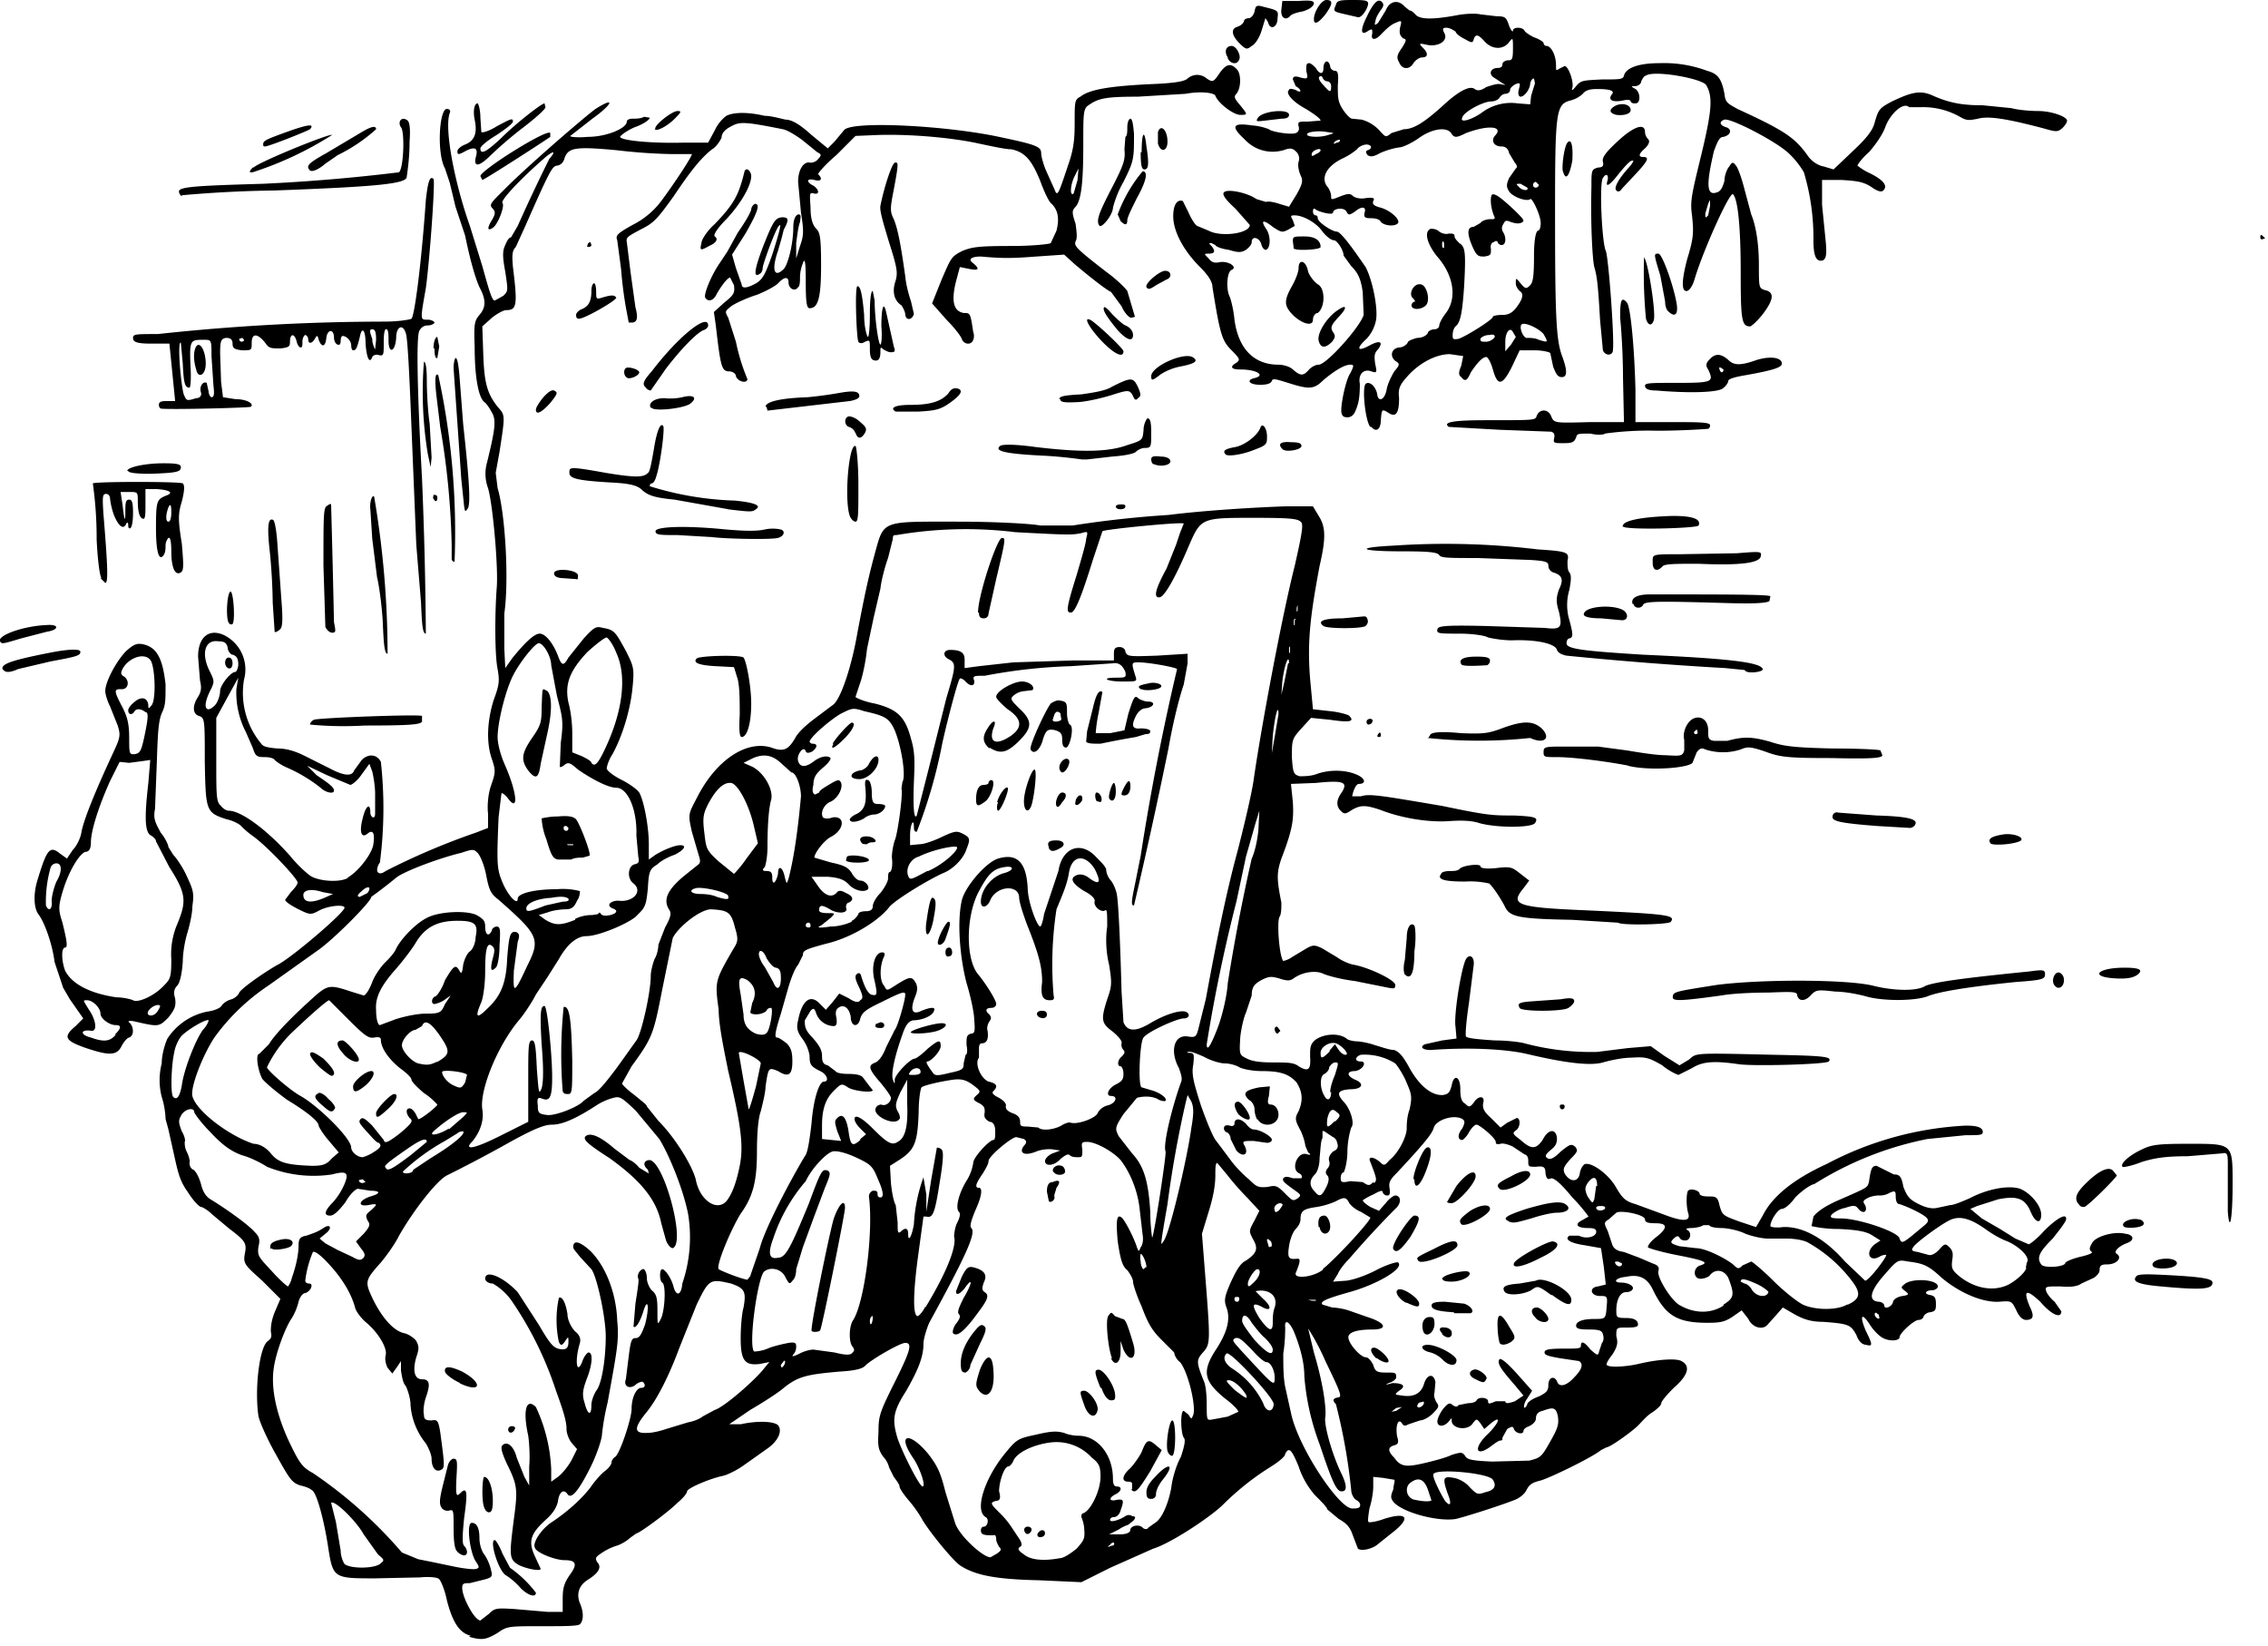 <?xml version="1.0" encoding="utf-8"?>
<svg xmlns="http://www.w3.org/2000/svg" xmlns:svg="http://www.w3.org/2000/svg" version="1.1" viewBox="0 0 237 172">
  <title>Peter Rabbit, Jemima Puddle-duck, Mrs. Tiggy-winkle, Squirrel Nutkin and other animals all gather around a board leant up against a stone wall that has “Sale” written on it.</title>
  <path d="M49.2 170.9c-1.2-.3-1.9-1.4-2.5-3.7-.2-1-.6-2-.8-2.2-.1-.2-1-.3-2-.2l-4.7.1c-4.3 0-4.4 0-4.9-3.2-.4-2.7-1.2-5.8-1.7-6-.2-.2-.7-.4-1.2-.5-.9-.3-1.1-.6-2.6-3.3-.9-1.6-1.7-3.4-1.8-4-.4-2.8.1-7.2 1-7.8.4-.3.4-.5.3-1 0-.3 0-1 .4-2l.6-1.4-1.9-1.9c-1.9-1.7-2-1.8-1.8-2.9.2-1 0-1.3-1.6-2.5l-1.8-1.5c-.4-.4-1-.8-1.2-.8-.3-.1-.9-.8-1.4-1.6-.8-1.1-1-2-1.4-3.8l-.6-2.7-.3-1.1c0-.4-.1-1.4-.4-2.3a7 7 0 0 1 0-3.5c0-1 .4-2.2.6-2.6a6.5 6.5 0 0 1 4.1-2.8c.8-.1 1.5-.4 1.6-.7a2 2 0 0 1 1-.6c.3-.1.7-.4.8-.7.3-.5 2.6-2.1 4-2.9 1.3-.6 7.2-5.6 7-6-.1-.3-1.6-.2-2.6.3-.9.5-1 .5-2.2-.1-.8-.4-1.4-.8-1.4-1l.6-.8c.4-.4.7-.8.7-1 0-.4-3.1-3.7-4.6-4.8a9 9 0 0 1-1.4-1.2 4 4 0 0 0-1.4-.6c-2.2-.7-2.2-.9-2.3-6 0-4.4 0-4.6-.6-4.8-.7-.2-.7-1.1-.1-2 .3-.5.4-.9.2-1.7l-.2-2.5c0-2.1 1.2-3 2.8-2.2a4 4 0 0 1 2 4.6 8.3 8.3 0 0 0 1.8 6.7c.2.3.6.4 1.7.5 1 0 1.9.3 2.9.8l2.6 1.3c1.5.8 2.3.8 2.5.2l.8-1.1c.7-.7 1.6-.6 2 .2a44 44 0 0 1-.1 10.5c-.6.9-.2 1.5.6.9a72.9 72.9 0 0 1 9.4-4l1.3-.5V85c-.1-.8 0-2 .3-2.9.5-1.4.5-1.6.1-2.8-.6-1.7-.5-4 .2-6.2.6-1.6.6-2 .4-3.2-.3-1.4-.3-5.7-.1-8.4.2-2.1-.4-8.8-.9-10.5a4.3 4.3 0 0 1-.1-2.7c.8-3.3 1-4.4.5-5.2-.2-.4-.6-1-.8-1.1-.6-.5-1-2.6-1-5.8-.1-2.4 0-2.7.5-3.3.7-.8.7-1.6 0-2.9-.4-.9-.9-2.5-1.5-5.4l-1-3-.6-2.5-.5-1.5c-.9-1.6-.6-6.6.3-6.2.2 0 .3.2.2.4-.6 1.6.5 7.3 2.1 11.8l1.3 4.2c.7 2.5 1 3.6 1.3 3.6l.9-.5c.5-.5.5-.5.2-2.5-.3-1.6-.3-2.2 0-2.8.2-.5.4-.8.6-.8l.7-1.2a188.7 188.7 0 0 1 3.3-7c.8-.9.4-.9-.6 0-2.3 2-4.5 4.3-4.3 4.6.3.3-.5 2.3-1 2.6-.6.4-.6 0-.1-.8.4-.7.4-.9 0-1.3-.3-.4 0-.6 1.8-2.4 2.9-2.8 7.8-7 9-7.9 2.2-1.4 1.8-.5-.3 1l-2.3 1.8c-.1.1.7.2 1.8.1 2 0 4.1-.9 4.1-1.6 0-.2.3-.3.6-.3s.9 0 1.2-.2l.6.1c0 .2-.7.7-1.6 1-.9.4-1.5.9-1.5 1 .1.4 3.5.7 6.7.6H74l.7-1.3a4 4 0 0 1 1.2-1.5c.8-.4 2.3-.4 4 0 .7 0 1.7.3 2.2.4.7 0 1.6.6 2.7 1.6l1.7 1.4.7-.7 1-1.2c.7-1 10.6-.5 16.2.7 3.8.8 4.4 1 4.4 1.7 0 .3.2 1.1.5 1.8l.9 2c.3.8.4.5 1.4-2.5.6-1.7.7-2.7.7-4.5 0-2.2 0-2.4.6-2.7 1-.8 3.3-1.1 7.1-1.3 2.8-.1 3.8-.3 4.1-.6.6-.5 1.4-.5 2 0 .6.4.7.4 1.3-.5.7-1 1.2-1.2 1.9-.4.4.5.4 1.9-.1 2.5-.3.3-.2.5.4 1.2.8 1 .8 1 0 1-.7 0-2.3-1.2-2.6-2-.1-.3-1.5-.5-3.1-.2l-5 .3c-3.6 0-4.2.2-5.3 1-.4.4-.4 1-.4 4 0 3.9-.2 5.8-.8 6.5-.4.4-.4.6 0 1.8.1.8.2 1.5 0 1.8-.2.5.1.8 3.2 3.2 1.1.8 2 1.7 2.2 2l.8 2.7-.4.1c-.2 0-.7-.5-1-1.2l-1.1-1.5c-.5-.2-2.5-1.8-3.8-2.9l-1.1-1-2.9.2c-2.6.2-3.6.2-5.8 0-1 0-1.4.3-.8.7.7.6.6.8-.4.6l-1-.2-.4 1.5c-.5 2-.3 3.1.8 3.3.7 0 .7 0 1 2 .1.2.1.6 0 .8-.2.6-1 .5-1.2-.1-.1-.3-.8-1.2-1.6-2l-1.5-1.7 1-2.5c1-2.3 1-2.4 2.2-3 1-.4 1.7-.5 5.1-.5 2.2 0 4-.2 4.1-.3l.6-1.3c.3-1.2.2-2.1-.5-2.8-.3-.2-.8-1.3-1.2-2.4-.9-2.2-1.6-3-3-3.3-.6 0-2-.3-3.4-.6-2.7-.6-7-1-10.5-.9l-2.4.1-2 2c-1.3 1.1-2 2-1.9 2 .5.5.3.8-.4.6-.8-.2-.9.2-.1.6.6.4.7 1 0 .8-.4-.1-.4 0-.3 1.5 0 1.1.2 1.8.6 2.2.4.4.5 1 .5 3.8 0 3.4-.3 4.5-1.2 4.5-.3 0-.4-.6-.4-2.7 0-2.2-.1-2.6-.3-2a4 4 0 0 0-.3 1.4c0 .4 0 1-.2 1.1-.3.5-1 .2-1-.5 0-.6-.4-.6-1 0-.2.3-1.3.9-2.3 1.3-1 .3-2.3.9-2.7 1.2-.6.5-.7.5-.3 1.2l.8 2.5a21 21 0 0 0 1.2 3.9c0 .5-1 .3-1.2-.3 0-.3-.4-.5-.7-.5-.8 0-.9-.5-1.4-4.8l-.2-1.4 1.1-1c1-.8 1.1-1 1-1.8l-.4-.8c-.3 0-1 1-1.4 1.7-.3.7-.9.9-1.2.4-.2-.3.6-2.3 1.5-3.6l.8-1.2 1.1-2c.7-1 1.3-2 1.4-2.4 0-.3.3-.6.4-.6.6 0 .2 1-1 3.1l-1.4 2.2.4 1.4.6 1.7c0 .5.6.4 1.5-.1.7-.4 1-1 1.7-3 .8-2.5 1-3.4.7-3-.3.2-1.7 4-1.7 4.4 0 .2-.1.5-.3.6-.7.5-.6-.4.4-3 1-2.5 1.2-2.8 1.9-2.9.7 0 .8.2.2 1.3l-.2.8-.4 1.4c-.7 2-.4 2.9.6 1.9.4-.4 1-2.5 1-4.4 0-.7.2-1.2.5-1.3.3 0 .3.1.2.8-.2.5-.3 1.5-.4 2.2V27l.4-1.3c.4-1.1.4-1.6.1-3.5l-.3-3.2c0-1.3.6-2.2 1.3-2 .2 0 .6-.1.8-.4.4-.4.3-.5-.1-.7l-1.6-1.3c-.7-.5-1.5-1-2-1.1-4-.8-4.5-.8-5.4-.3-.6.3-1 .7-1 1.2-.2.4-.6 1-1 1.2-1 .8-2 1.9-4 4.9-1.8 2.5-2.1 2.8-3.5 3.5-1.3.7-1.5.8-1.4 1.3l.4 3.2.5 3.6c.3 1.1.2 1.6-.4 1.6h-.3l-.3-1.6a43 43 0 0 1-.5-4l-.4-3c-.2-.5 0-.7 1.6-1.6a8.5 8.5 0 0 0 3-2.5c1.2-1.6 3.2-4.6 3.2-4.9h-2a57 57 0 0 1-5.8-.4c-4.3-.4-5.1-.3-5.5.8-.1.5-.5.8-.8.8-.5.1-.7.4-3.3 6.3l-1 2.2c-.4.4-.4.9-.3 2.1.5 4 .4 4.5-.7 4.5-.3 0-1 .4-1.5.8l-1 .9.1 2.9c.1 3 .4 4.1 1.5 5.5.8.9.8.8.2 4.7l-.4 2.2.2 1.6c.8 2.7 1.2 9.6.7 13.1v3.7l.1 2 .7-1c1.3-1.6 2.3-2.6 2.9-2.6.6 0 1.4 1 1.9 2.3.4 1.1.6 1.1 1.1.2l1.6-2c1.1-1.2 1.3-1.3 2-1.1 1.2.2 1.3.4 2.4 2.4.8 1.6.9 1.8.7 3.8-.2 2.2-1 5-2.1 7-.4.6-.6 1.3-.6 1.5.1.3.8.8 1.6 1.2.8.4 1.6 1 1.8 1.3.5.9 1 3.6 1 5.4v1.6l.7-.5c1-.6 2.1-1 2.6-1 .7 0 .4.5-.6 1-.6.2-1.4.6-1.8 1-.8.5-.9.7-1 2.5-.2 2-.3 2-1.3 3-1 .8-3.9 2-5.1 2-1 0-2 .8-2.9 2.4l-1.2 1.9-1.2 1.8c-.4.8-1.2 2-1.7 2.6-2.3 2.7-4.2 7.4-3.9 9.4.2 1.1-.2 2.3-1 3.3-1 1 0 .9 2.8-.5l3-1.5v-4.3c0-3.5 0-4.2.4-4.2.3 0 .4.6.5 3 .2 2.5.2 2.7.5 2 .2-.7.2-2.2 0-4.6-.2-3.4-.1-4 .3-4 .3 0 .8 5.2.8 7.4 0 2-.2 2.6-1 2.3-.5-.2-.6-.1-.5.7 0 .8.1.9 1.1 1 1 0 3.2-.9 3.7-1.5l1.1-.8c.5-.2 1.5-1.5 2.4-2.7l2-2.8c.5-.6 1.5-5 1.5-6.7 0-.5.2-1.3.4-1.8.3-.5.4-1.2.4-1.5l.7-1.8c.6-1.1.7-1.5.4-1.9-.6-1-.2-2 1.6-3.5l1.5-1.2c.2-.2.2-.4 0-1l-.7-2.4c-.4-1.8-.4-1.8.5-3.5 2-4 5.2-6.1 7.8-5.3 1.3.5 1.8.2 2.5-1 .3-.6 1.2-1.4 2-2l2-1.5c.8-.7 1.9-4 2.5-7.5.7-3.7 1.1-5.6 1.8-8.2 1-3.6.6-3.4 8.8-3.4 3.6 0 7.5.2 8.5.4h3.4a109.6 109.6 0 0 1 10-1.1c4-.5 9.3-.8 12.2-.9h2.9l.6 1c.7 1.1.8 2.2.1 5.2-1 5.3-1.3 8-1 11.8l.3 3.2 1.8.2c1 .1 2 .4 2 .5.6.6 0 .7-2 .4l-2-.2-1 1.1c-1 1.1-1 1.2-1 3 .1 1.7.2 1.8.8 2 .4 0 1.1 0 1.7-.2 1.3-.5 3-.5 4.2 0 1 .4 1.1 1 .3 1-.3 0-.6.7-.7 1.3h.9c.9-.3 2-.1 8.5 1 4.8 1 5.2 1 7.5 1 2.2.1 2.6.2 2.2.8-.4.5-4 .5-5.8 0-.9-.3-2-.3-3.4-.2-2 .1-4.7-.3-7-1.2-1.5-.5-2-.5-2.9 0-.6.4-.8.5-1.1.2-.6-.5-.6-1.2 0-2 .7-1.1.2-1.3-2.7-1l-2.6.1.2 1.9c.1 1.8 0 2.8-1.2 5.9-.5 1.5-.5 2.1 0 4.6 0 .6 0 1.2-.2 1.5-.3.6 0 4.2.4 4.6 0 0 .5-.1.9-.4l1.5-.9c.7-.4.9-.4 1.7 0l1.5.9c.4.3 1.2.7 1.8.8 1.6.3 4.3 1.6 4.3 2.1 0 .4-.1.4-.7.3l-3.5-.7c-1.6-.2-3-.6-3.4-.8-.7-.3-2-.2-3 .5-.4.3-.7.3-1.6 0-.8-.2-1-.2-1.8.2-.7.4-1 .7-1 1.6l-.6 1.8c-.2.4-.5 1.6-.6 2.6-.1 1.8-.1 1.8.7 2.2.6.3 1.4.4 2.8.4s2.1 0 2.6.4c1 .6 1.3.4 1.2-1 0-1 0-1.3.6-1.8.9-.6 2.4-.7 3.2-.1.2.2.8.3 1.2.3a8 8 0 0 1 1.8.4c.7.2 1.5.5 2 .5.5.2.9.6 1.6 1.9 1 1.8 2.3 2.9 3.5 2.8.6-.1.7-.3.9-1 .2-1.2.9-1 .9.4 0 .8.1 1.3.5 1.5.4.4.5.4.9-.1.5-.8 1.2-.7 1 0-.1.5 0 .9.8 1.6l1 1 .7-.5 1-.5c.4 0 .4 1-.1 1.3-.4.3-.3.4.5 1 1.1 1 1.6 1 2.3 0 .6-1.2 1.4-1.2 1.5-.2 0 .5-.1.8-.6 1.2-.6.5-.7.7-.4.9.3.2.7 0 1.4-.7 1-.8 1.1-.8 1.5-.5.3.4.3.5-.5 1.3-.7.8-.8 1-.6 1.5.6 1 1.5.9 1.6-.1.1-.5.4-.9.6-.9.8-.1 2.5 1.2 3.2 2.5.6 1 .9 1.4 2 1.7l3 1.1c2.1.8 2.8.7 2.5-.2-.2-.7-.2-2 0-2.3.3-.3 1.2 0 1.2.3 0 .2.4.3.9.3.8 0 1 0 1.2 1 .3 1 .4 1 2 1.6l1.8.6.7-1.2c1-2 3.2-3.8 6.7-5.4a34.7 34.7 0 0 1 14.5-4c1.3 0 1.7.2 1.8.6 0 .4-.2.4-1.8.4l-4 .4a34.9 34.9 0 0 0-11.8 4.7c-.5.1-1.4.8-2 1.4-.5.7-1.1 1.2-1.4 1.2-.4 0-1.2 1.2-1.2 1.8 0 .1.6.2 1.3.1 2-.1 4.3 1.1 6.5 3.6l2.1 2c.4 0 2.3-2.5 2.2-2.7-.1 0-.4 0-.7.2-1.1.6-1.5-.5-.5-1.3l.6-.4-.8-.5c-.6-.4-1.4-.6-3.5-.7a13 13 0 0 1-2.9-.3l.2-1c.3-.4 1-1 2.6-1.7 3.2-1.4 3-1.3 3.2-1.9.2-1.4.3-1.7.8-1.7l.8.4 1 .5c.6 0 .8.2 1 1.3.4 1 .6 1.3 1.6 1.8.8.4 1.4.5 1.9.4l1.4-.3c.4 0 1.3-.4 2-.7 1.9-1 4.1-1.4 5.3-1 1 .4 2.2 1.7 2.2 2.7 0 1-.6.9-1.1-.3-.6-1.4-1.4-1.7-3.4-1.3l-2.2.7-.7.3 1.2 1 1.9 1.1 1.6 1 1.4.6c.1 0 .9-.6 1.6-1.4 1.4-1.4 2.4-1.9 2.3-1.2 0 .2-.6 1-1.4 2-1.4 1.4-1.7 2-1.2 2.7.2.4 2.3.3 2.5-.1 0-.2.8-.5 1.6-.7.9-.2 1.3-.4 1.2-.5-.3-.2-.3-.4 0-.9.3-.7 2.3-1.3 3.5-1 .9.1 1 .7.1 1-.8.3-1.4.9-1 1.1.6.4 0 1.1-1 1.1-.6 0-.8.1-.8.6 0 .3-.3.6-.6.8l-1.3.6c-.4.3-1.1.4-2.2.3-1.4 0-1.6 0-1.5.4 0 .2.4.8.9 1.2l.7 1c0 .8-1 .4-2.2-1-1.5-1.4-1.8-1.2-1.1.5.5 1 .4 1.4-.4 1.4-.3 0-.7-.3-1-1-.5-1-.5-1-1.8-.9-1.7.1-4.1-.9-6-2.5-1.4-1.3-1.9-1.5-3.5-1.7-1.1-.2-1.1-.2-2.5 1.4-1.5 1.7-1.7 2.7-.6 2.8.3 0 .6.2.6.4 0 .4.7.2.9-.3 0-.3.4-.6 1-.7.7-.1.7-.2.3-.5-.5-.4-.5-.4 0-.8.9-.6 3.4-.4 3.4.3 0 .2-.3.4-.6.4-.7 0-.9.4-.2.5.5.1.6.3.6 1 0 .6-.1.7-.6.8-.3 0-.7.3-.7.5-.1.2-.3.3-.5.3-.5 0-2 1.4-2 1.8 0 .4-1.1.5-1.9 0a5 5 0 0 1-1.2-1.3c-.9-1.4-1.1-.9-.4.7.7 1.4.7 1.6 0 1.4-.4 0-.8-.4-1-1-.6-1.1-.8-1.2-3.5-1.4-1.3 0-2.1-.3-3-.8l-1.2-.7-.7.8-.9 1c-.5.6-1.6.3-2-.6l-.7-.9-1 .7c-.8.5-1.2.6-2.6.6-3.2 0-4.4-.8-5.7-3.5-.6-1.2-1.4-1.6-2.8-1.3-1.1.1-1.4.6-.5.6.8 0 1.4.4 1.2.7-.1.2-.4.3-.7.3-.6 0-1 .8-1 1.9 0 .7 0 .8 1 .8.6 0 1 .1 1.2.4.2.5 0 .6-1.2.6-1 0-1 0-1 .9.2.7.1 1.1-.4 1.9-.4.5-.7 1-.6 1.1.2.3 2 .2 3.3-.1 2.1-.5 4-.6 4.5-.3 1 .5.7 1.5-.8 2.8-.7.7-1.3 1.4-1.3 1.6 0 .2-.4.6-1 1-.5.3-1 .9-1.3 1.2-.4.5-3 2.4-3.4 2.4l-.6.3c-.8.7-5.5 3-6.4 3.2-.8.2-1.1.4-1.4 1-.2.4-.7.8-1.2 1-1.8.7-5.3 1.8-6.2 2-1.9.3-5.6-.7-6.5-1.8-.3-.4-.3-.6 0-1.3 0-.4.2-.9.1-1l-1.2-.2-1-.1v1c0 .7-.2 1.7-.4 2.3-.1.7-.2 1.3-.1 1.4 0 .1.8 0 1.6-.3 2.5-.8 2.9-.1.8 1.5l-1.5 1.2c-.5.4-1.6.7-2 .4l-.5-1.3c-.3-.9-.6-1.3-1.5-1.8l-1.2-1c0-.2-.6-.8-1.3-1.5a8.7 8.7 0 0 1-1.7-3c-.7-1.7-1-2.1-1.4-1.3 0 .3-.8.9-1.6 1.4-1.6 1-3.3 2.3-5 4-1.5 1.4-5.5 4-7.2 4.5l-4.5 2-3 1.5-4.4-.2c-4.5-.1-6.6-.5-8.2-1.5-.8-.5-3.3-3.6-4-4.8a13 13 0 0 0-1.4-2c-.6-.7-1-1.3-1-1.5 0-.2-.3-.6-.6-1l-.5-1c0-.1-.2-.7-.6-1.1-.5-.7-.6-1.1-.5-2.6 0-1.6.1-2 1.6-5 1.7-3.4 2-4.3 1.2-4.3-.6 0-3.8 1.9-4.2 2.4-.3.3-1 .5-2.7.6-3.4.3-4.3.5-5.8 1.7-.7.6-2.3 1.6-3.5 2.3l-2.2 1.5h1.2c1.8-.4 3.5-.3 3.9.1.5.6 0 1.7-1.2 2.5l-2.4 1.7c-.7.5-1.7 1-2.2 1.1-1.4.3-3.7 1.3-3.7 1.6 0 .2-.4.7-1 1.2-1 1-4 3.2-4.3 3.2l-.7.5c-.3.3-1 .7-1.4.8a6 6 0 0 0-1.6.8c-.6.4-.6.5-.4.9.5.5.2 1.1-.9 1.8-1 .6-1.3 1.5-.9 2.5.4.9.4 1.8 0 2.2-.3.2-1.6.2-4 .2-3.5 0-3.6 0-4.6.7-1.2.7-1.6.8-3 .4zm1.9-2.3c.6-.6.8-.6 2.6-.5l3.5.3h1.6v-1.3c0-1.1.1-1.6.7-2.5.9-1.2.7-1.6-.5-1.6-1 0-3-.8-3.1-1.3-.3-.5.7-2 1.8-2.7 1.5-1 3-2.3 4-3.6.4-.6 1.1-1.4 1.5-1.7.4-.3.7-.7.7-.9 0-.2.2-.5.4-.6.5-.4 1.7-4 1.7-5 0-1.2.5-2.2 1-2.2.4 0 .5-.3.2-.6-.1-.1-.4 0-.7.2-.6.6-1.4.3-1.1-.5l.3-2.4c.2-1.6.3-1.9.7-1.9.4 0 .6-.3 1-1.4.5-1.9.3-3-.2-1.3-.4 1.2-.8 1.7-1 1.5l.2-2.4c.2-1.3.4-2.5.3-2.6-.2-.5.3-1.1.6-1 .2.2.3.6.3 1s.3 1 .5 1.2c.5.4.6.8.6 2.1 0 1.6 0 1.6.4.8.4-1 .5-3.5.1-3.7-.3-.2-.3-1.4 0-1.4s1 1 1.2 1.9c.3 1 .8.8.9-.4a15 15 0 0 0 .6-7.3c-.5-2.5-1.9-6-3-7.8l-2.5-3c-1.4-1.3-1.6-1.5-2.3-1.3a6 6 0 0 0-1.8.8c-2 1.3-3.5 2-4.6 2-.8 0-1.8.4-4.2 1.7a146.4 146.4 0 0 1-6.8 3.6c-1 .5-3.4 3.5-5 6.3-.5 1-1.4 2.2-1.9 2.8-1.7 1.9-1.7 2-.8 3.9 1 2 2.2 3.3 3.3 3.5.4.1 1 .5 1.2.8.3.6.3.8 0 1.7-.4 1.4-.2 2.3.6 2.3s.9.5.4 1.9c-.2.6-.3 1.4-.2 1.8 0 .5.2.6.8.6.6-.1.7 0 .9 1.2.5 3.7.5 3.8 0 4-.5.2-.9-.3-.9-1.2 0-.4-.3-1.1-.6-1.6a7.2 7.2 0 0 1-1.6-4c0-.7-.3-1.6-.5-2-.3-.3-.4-1-.5-1.6v-1l-.4.6-.5.7-.5-.6c-.2-.4-.3-.9-.2-1.3.2-.7-.7-2.3-2-3.4-.6-.5-1.1-1.2-1.2-1.6-.4-1.5-1.4-3.1-2.7-4.5-.9-1-1.5-1.4-1.7-1.3a11 11 0 0 0-.8 3c0 .2.2.3.4.3.5 0 .2.8-.4 1-.3 0-.6.5-.7.9a6 6 0 0 1-.7 1.7c-.7 1-1.7 3.7-1.9 5.3-.3 2.1.3 4.8 1.6 7.6 1.1 2.3 1.4 2.7 2.5 3.3a46.5 46.5 0 0 1 9.3 8.3l1.7.7 1.5.3 2.4.5c1 .2 2 .3 2.2.2.3-.1.3-.2-.1-.8-.6-.9-1-4-.4-4 .5 0 .8.5.8 1.6 0 .6.2 1.3.5 1.7.3.4.6 1.1.7 1.6.2.7.1.8-.6 1l-1.6.4c-.6 0-.8 0-.8.5 0 1 1.3 3.4 1.9 3.4l.9-.7zm3.2-2.8a7 7 0 0 0-1.4-1.2c-.8-.4-1.8-3.7-1.2-3.7.1 0 .5.6.8 1.4l.8 1.5a12 12 0 0 1 2.7 2.6c0 .6-1 .2-1.7-.6zm-.1-2.3c-1-.6-1-.9-.5-4.8.4-3 .4-3.5-.7-5.7-.6-1.3-.7-1.8-.5-2 .5-.5 1.2.1 1.5 1.3l.8 2 .5.9v-2c.1-1 0-2.5-.1-3.2-.6-2.7-.2-4 .8-3a17 17 0 0 1 1.6 6.5v1.3l.7-.5c.4-.3 1-1 1.4-1.7l.6-1.2-.6-.7c-.3-.4-.5-1-.5-1.4 0-.8-.3-1.8-1.1-4a36.8 36.8 0 0 0-4.5-9.2 6.2 6.2 0 0 0-2.1-2c-.5 0-.8-.3-.8-.5 0-1 1.9-.2 3.4 1.4l2.2 3.4c1 1.7 1.4 2.3 2 2.5.8.2 1.1 0 1.1-.7 0-.6 0-.6-.4 0-.3.4-.4.4-.6 0a11 11 0 0 1 0-4.6c.3-.2.7.4.9 1.7 0 .6.4 1.4.8 1.8.5.4.6.8.5 1.2-.6 2-.3 3.5.3 1.8.2-.5.5-.8.6-.8.5 0 .4 1.3-.2 2.8-.4 1.1-.5 1.6-.2 2.5.3 1.2.7 1.4.7.2 0-.4.2-1 .5-1.5.6-.7 1-3.4 1-5.7 0-1.9-.9-6.2-1.5-7l-1.2-1.3c-.3-.4-.7-.8-.7-1 0-.8.7-.6 1.8.4 1.6 1.6 2.7 4.4 2.8 7.3.2 2 0 3-1 8.5a26 26 0 0 0-.6 3.4c0 .4-.5 2-1.2 3.4-1.2 2.4-2 3.4-2.4 2.8-.4-.6-.9-.2-1 .8-.2.7-.5 1.2-1.4 2-1.5 1.4-1.7 2.2-1 3.7l.6 1.3c0 .3-1.5 0-2.3-.4zm-6.5-1.5c-.2-.3-.3-1-.3-2.4 0-1.7 0-1.9-.4-1.8-.3.1-.6 0-.8-.2-.3-.4-.3-.8 0-2.1l.6-2.4c.1-.4.4-.7.6-.7.4 0 .4.3.3 2-.1 1.9 0 2 .4 1.6.7-.7.8-.2.4 2.6-.2 2-.2 2.7 0 2.9.4.4.4 1 0 1-.2 0-.6-.2-.8-.5zm2.9-4.5c-.3-.7-.2-3.2 0-3.2.5 0 .9 1.2.9 2.5 0 .8-.1 1.2-.4 1.2-.2 0-.4-.2-.5-.5zm2.5-8.1c0-.3.2-.4.4-.4s.4.1.3.3c-.2.5-.7.5-.7 0zm-5-4.9c-.9-.4-1.6-1-1.6-1.2-.1-.6.5-.6 1.8 0 2.2 1.2 2 2.3-.3 1.2zm21.5-14.9-.5-1.8c-.5-2.5-2.2-4.5-5.4-6.8-2.5-1.6-2.8-2-2.5-2.3.5-.4 1.5 0 3 1.3l1.6 1.2c.1 0 .6.3 1 .8l1 .6-.1-.4c-.6-.5-.4-1 .2-1 1.5.2 3.8 8.7 2.4 9.2-.2 0-.5-.3-.7-.8zm-29.9 33.8c.5-.4.5-.4-.2-1l-1.5-2.1c-.7-1.3-3-3.6-3.4-3.3l.5 2 .5 3c0 .5.2 1.1.4 1.4.6.5 3 .5 3.7 0zm71-.6c.5 0 1.3-.6 1.8-1 .7-.8.9-1 .8-2 0-.5-.2-1.1-.3-1.3 0-.1 0-.4.2-.4.8-.3 1.8-2.4 1.8-3.8 0-1-.1-1.4-.9-2a5 5 0 0 0-4.3-1.6c-1.7.2-3.5 1-3.9 1.9-.1.3-.4.6-.5.6-.5 0-1 1.7-1 2.6.2.7.1 1-.3 1-.7.2-.6.3.4 1.3a9 9 0 0 1 1.3 1.6l.8 1.2c.2.4.2.6 0 .7-.3.2-.2.4.4.8.7.6 2.1.7 3.7.4zm-2.3-2.5c.2-.5.8-.6.8-.1 0 .2-.2.4-.5.4-.2 0-.3-.1-.3-.3zm-1.2-.1c-.3-.3-.2-.7.2-.7.3 0 .4.2.4.3 0 .3-.4.6-.6.4zm-3 2.1c.4-.3.5-.4.2-.7-.1-.2-.3-.5-.3-.8 0-.3-.1-.5-.3-.4-.8 0-1.3 0-1.3-.5 0-.2.1-.4.3-.4.4 0 .6-.8.2-1-1.2-.7-.1-4 1.9-6.5 1.3-1.6 1.4-1.7 3.3-2.1 1.7-.4 2.2-.4 3-.2.4.2 1.1.3 1.5.3 2 0 3.6 2 3.6 4.5 0 .5.1.8.4.8.6 0 .5.5-.1.8-.8.4-.7.8.1.6.7-.1.8 0 .4 1.1-.1.4-.4.7-.7.7-.2 0-.4.1-.4.3 0 .3 1 0 1.6-.4.1-.1.5-.2.7 0 .4 0 .4.2.1.5l-.5.4a4 4 0 0 0-1 .5l-1 .5h1.2c.6 0 1-.2 1-.4 0-.5.9-.7 1.3-.3.2.2.5.2.6 0l.7-.5c.7-.4 1.4-2 1.7-3.7.1-.9.5-2.3 1-3.2.4-1.2.5-1.8.3-2-.3-.4-.4-2.8 0-2.8l.5.4c.3.5.3.5.5 0 .3-1-.6-4.6-1.4-5.5-.4-.3-.6-.8-.6-1l-1.4-1.4c-1-1-1.4-1.8-2-3.4-.5-1.1-.9-2.3-.9-2.6 0-.3-.3-.8-.6-1.2-.5-.4-.7-1-1-3-.2-2.2-.1-2.9.4-2.5.3.2 1.3 2.1 1.6 3.1.2.5.2.5.4 0 .2-.2.3-.8.2-1.3l-.3-2.6c-.2-2-1-3.9-2-5.2-.8-.9-2.6-1.9-3.5-1.9-.6 0-.6.1-.5.8 0 .7 0 .8-.4.8-.3 0-.7 0-.9-.2-.2-.2-.5 0-1 .4-.6.7-1.6.8-1.6.2 0-.2.3-.6.8-.8l.8-.3-.7-.1c-.5-.1-1.3 0-1.8.2-1.2.5-1.9.2-1.3-.6.3-.3.3-.5 0-.7l-.8-.2c-.5 0-2.9 2-2.9 2.5 0 .3-.3.8-.6 1.3-.7 1-.9 1.5-.4 1.5.4 0 .3.9-.4 2.4-.4 1-.6 1.6-.4 1.8.5.5-.4 2.6-4.4 9.9-.3.7-.6 1.7-.6 2.2 0 1.4-.6 2.8-1.8 4.9-1.4 2.2-1.5 3-.9 5 .6 1.7 2.3 5 2.6 5 .4 0-.3-2-1-3-1.7-2.5-.4-2.8 1.6-.4 1 1.3 1.3 2 1.8 4l1 3.2c.4 1.3 2.9 3.6 3.7 3.6l.7-.4zm15.6-6.4c0-.5.3-1 1-1.7 1.4-1.5 2-1.2.7.4-.4.5-.7 1.1-.7 1.5 0 .3-.2.5-.5.5-.4 0-.5-.2-.5-.7zm-1.5-.3v-.6c0-.1-.1-.2-.4-.2-.7 0-.7-.6.2-1.4.3-.3.9-1.1 1.2-1.7.5-1.3.7-1.4 1.5-.7l.6.5-1.2 2.2c-1.3 2.1-1.6 2.4-2 1.9zm3.7-4c-.2-.9.2-3.2.5-3.2.4 0 .4 3.5 0 3.7-.2 0-.4-.2-.5-.5zm-8.7-4.8c-.5-1.4-.5-1.5 0-1.5s1.5 1.3 1.4 2c-.2 1-1 .7-1.4-.5zm1.7-1.8c-.6-1.5-.7-1.9-.2-1.9.5 0 1.5 1.4 1.7 2.4.1.7 0 .8-.4.8-.3 0-.7-.4-1-1.3zm-12.6.4c-.5-.6-.5-.7 0-2.3.7-1.7 1.3-1.7 1.4 0 .2 2.1-.5 3.2-1.4 2.3zm-2-3c0-1 .5-2.2 1.5-3.4.5-.6.7-.7 1-.4.2.2.1.6-.5 1.8l-1 2.2c0 .4-.3.7-.5.8-.4 0-.5-.2-.5-1zm15.8-.5c-.4-1-.7-3.9-.4-4.4.3-.4.3-.5.7 0l.8.3c.3 0 .5.5 1.1 2.5.5 1.6-.3 2.2-1 .7l-.3-.9v1.1c0 1.2-.6 1.6-1 .7zm-16.6-2.6c-.1-.1 0-.6.3-1 .4-.5.5-.8.3-1-.2-.2 0-.7.5-1.7.9-1.5 1-2.3.1-1-.5.6-.9.8-.9.3l.6-1.5c.5-1 .7-1.1 1.2-1 1.2.3 1.5.8 1.1 1.6-.2.6-.2.8.1 1 .5.3.3.8-.6 2-1.5 2.1-2.3 2.7-2.7 2.3zm10-13.8-.2-1c0-.7.2-1 .6-1 .7-.3.9-.1.4.6-.1.4-.3.8-.2 1 0 .3-.4.6-.6.4zm.5-3c-.3-.4.3-.9.8-.7.2 0 .4.3.4.6 0 .4-1 .5-1.2 0zm6.3 38.7c0-.1-.3 0-.4.2-.3.2-.3.3.1.1.3 0 .4-.2.3-.3zm25.7-3.8c.1-.2 0-.5-.4-.7-.3-.2-.5-.7-.5-1a61 61 0 0 0-1.6-9c-.4-.4-.3-.6.2-.7.5 0 .3-.5-1.3-3.8a24 24 0 0 0-1.8-3.4l.6 2.5c.9 3 1.3 5.6 1.2 6.7-.2.8.7 3.9 1.6 5.8.7 1.4.7 2.1 0 2-.5-.1-1-1.3-2.2-4.9a25.7 25.7 0 0 1-1.6-7.1c0-1.4-.4-3-1.1-4.7-.5-1.1-1-1.3-.9-.4 0 .3 0 1.5-.2 2.7 0 1.3 0 2.5.2 3.5l.6 2.7c.7 3.5 5 10 6.4 10 .4 0 .7 0 .8-.2zm9.2-1.3c-.6-1.7-.5-1.9.6-1.7.6.1 1.3.5 1.7 1 .7.7.8.8 1.6.5 1-.2 1.2-.7.8-1.3-.4-.7-5.9-1.2-6.2-.6-.2.2.7 2 1.2 2.8.6.7.7.3.3-.7zm-1.7.7-.4-1.2c-.4-1.1-1-1.3-1.8-.7-.7.5-.4 1.7.5 1.8.9.2 1.7.2 1.7 0zm-.5-4c.8-.2 2-.5 2.6-.8 1-.3 1.1-.3 1.4.1.2.4.7.5 2.8.6l3.9-.1c1.2-.3 1.3-.4 2.2-2 .8-1.4.9-1.8.8-2.6-.2-1-.5-1-1.6-.6-.5.1-.7.4-.7.8 0 .3-.3.6-.7.8-.3.1-.6.3-.6.5 0 .4-.8.3-1-.2-.1-.3-.2-.3-.7 0l-.5.9c0 .2 0 .3-.2.3s-.6.3-1 .6c-1.6 1.2-1.9.2-.3-1.3 1.2-1.2 1.4-2 .3-1.1l-.7.6-.4-.6c-.4-.5-.4-.5-.8 0-.5.8-2.1.6-2.2-.2 0-.4 0-.4-.3 0-.5.6-1.2.6-1.2 0 0-.3.3-.9.6-1.3.5-.6.7-.7 1-.4.3.2.5.2.6 0l1-.2c.4 0 .8-.1.9-.3.2-.4 1.2-.3 1.2.1 0 .3.1.3.8 0h1c0 .3.4.2 1 0l.9-.6-1-1.2c-1.4-1.6-1.8-2.2-1.5-2.6.2-.1.8.4 1.8 1.5l1.6 1.8-.5.8c-.3.4-.4.8-.3 1 0 0 .2-.1.3-.4 0-.2.6-.6 1.2-.8.8-.4 1-.6 1-1.2 0-.8.6-1 .9-.4.2.7 1 .5 1.8-.4.8-.8 1-1.4.5-1.7l-2-.3c-1.1-.2-1.6-.3-1.6-.6s.4-.4 2-.4c1.5 0 1.8 0 1.8-.3 0-.5.3-.5 1 .4.7.6.8.7.9.2l.3-.9c.2-.2.2-.6.1-.9-.1-.4-.4-.5-1.5-.5-1 0-1.3-.1-1.3-.4 0-.4.6-.7 1.9-.7 1.2 0 1.2 0 1.3-1.4.1-1 0-1-.7-1-1 0-1.2-.9-.2-1l.8-.2-.2-1.8-.3-2-1.7-.3c-1.4-.2-2.2-.6-1.6-1h1c.8.4 1.8.1 1.8-.4 0-.3-.2-.4-.9-.4-1.1 0-1.4-.4-.6-.8l.7-.4s-.7-1-1.7-2c-1.3-1.6-1.9-2-2.2-2-.4.2-.5 0-.6-.5 0-.7-.2-.8-1-.7-.7 0-.8 0-.8-.5 0-.3 0-.7-.4-.8l-1.2-.8c-.4-.2-1-.4-1.3-.3-.4.1-.5 0-.5-.2 0-.4-1.7-1.8-2-1.8-.2 0-.5.3-.8.8-.2.4-.6.8-.7.8-.5 0-.5-.6 0-1.2.3-.6.3-.8 0-1-.9-.5-2.8.1-3 1-.2.6-1 1.6-3.8 4.6-.7.7-.9 1-.8 1.6.1.6 0 .8-.2.8a.5.5 0 0 1-.5-.3c0-.3-.3-.2-1 .2a6 6 0 0 0-1.1.6c0 .1.3.4.8.7l.9.4.7-.8c.3-.4.8-.8 1-.8.6 0 .7.8 0 1.4a100 100 0 0 0-4.8 5.2c-.4.4-1 1.1-1.2 1.6l-.5.8 1.4-.1c.8-.1 2.2-.6 3.3-1.2 1-.5 2-.8 2.1-.7.7.6-2.2 2.3-5.1 3.1-2.5.7-3.1 1-2.8 1.3l1 .3a7 7 0 0 1 1.7.3l2 .7c1.9.6 2.2 1.3.5 1.3-1.6 0-2.5.3-2.5.8 0 .7 1.3 2.1 1.8 2.1.3 0 .6.4.8.8.2.7.4.8 1.4.8.9 0 1 0 1 .5 0 .2-.4.5-.8.6-.4.2-.3.2.4 0 1.1 0 1.5.3.7.8-.5.4-.5.4.3.5 1.2.2 2-.2 2.3-1.2.3-1 1-1.2 1.2-.2l-.1 1.1c-.1.3 0 .6.2 1 .3.4.3.5-.4 1.2-.4.4-1 .7-1.3.7l-1.2.4c-.4.2-.5.2-.7-.1-.4-.6-.7.3-.5 1.4.2.6.1.8-.3.9-.7.2-.7.6 0 1.3.7 1 1.3 1 3.4.5zm5.1-8.7c-.7-.3-.8-.8-.2-1 .4-.2 1.6.7 1.3 1-.2.4-.3.4-1.1 0zm-3.4-2a3 3 0 0 0-1.3-.8c-1-.2-1.2-.8-.3-.8 1 0 3 1.1 3 1.6 0 .7-.8.6-1.4 0zm-7-.2c-.6-.6-.7-1.1-.2-1.1.4 0 1.5 1 1.5 1.4 0 .3-.7.1-1.2-.3zm12.9-1.6a7 7 0 0 1-.2-1.5c-.1-1.7.3-1.8 1.2-.2.7 1.1.7 1.2.2 1.6-.5.3-1 .4-1.2.1zm-6-1c-.4-.4-.3-.7.3-.6.4 0 .7.3.7.5.1.6-.5.7-1 .2zm-2-.3c-.2-.8.1-1.4.7-1.4.4 0 .5.1.5.8-.1 1-1 1.4-1.2.6zm11.7-1.4c-.5-.5-.4-1 .2-1 .4 0 1.2.8 1.2 1.2 0 .5-1 .4-1.4-.2zm-8.5-.5c-1.7-.1-2.3-.3-2.3-.7 0-.3.4-.4 1.4-.4l2 .2c.9.3 1.2 1.1.4 1H152zm-5-1c-.9-.5-1.3-1.4-.6-1.4.6 0 2 1 2 1.5 0 .4-.2.4-1.3-.1zm15.2-.8c-1.4-1-1.4-1-2.1-.5-.9.5-2.6.6-2.8.1-.3-.5.2-.7 1.6-.8l1.7-.3c.8-.5 3.7 1 3.7 2 0 .7-.5.6-2-.5zm-11.3-1.8c0-.3 2.4-.9 2.7-.6.4.4-.8 1-1.8 1-.7 0-1-.1-1-.4zm7.4-1.5c.1-.5 3.6-2.4 4.1-2.3.9.2.4.9-1.3 1.7-1.7.9-3 1.2-2.8.6zm-10-.3c-.2-.3-.3-.3 1.6-1.2 1.9-1 2.5-1 2.5-.4s-3.8 2.2-4.1 1.6zm-2.6-1.2c-.3-.4 1.8-3.5 2.2-3.5.7 0 .6.5-.4 2.2-1 1.4-1.5 1.8-1.8 1.3zm7.1-2.6c-.3-.4-.1-.6.8-1.3 1-.7 2.2-.9 2.2-.3 0 .6-2.6 2-3 1.6zm5-.3c-.8-.3-.3-.6 1.8-1.3 2.4-.7 3.7-.9 4.2-.4.5.4 0 .8-1 .8-.6 0-1.8.3-2.7.6-1.8.5-1.8.5-2.4.3zm-6.5-2 1-1.7c1.1-1.4 2-1.8 2-1 0 .7-1.9 2.8-2.5 2.8-.2 0-.5 0-.5-.2zm5.5-1.4c-.4-.4-.2-.6 1.2-1.3 1.2-.7 2-.7 2-.2 0 .7-2.7 2-3.2 1.5zm-9-1c0-.8 1-3.2 1.4-3.3.5-.2.6.6 0 2.2-.6 1.7-1.3 2.4-1.3 1.1zm-78.1 26.1 2.3-.7c.6-.1 1.3-.4 1.5-.6l1.3-.7c1-.3 4.3-3.2 5.2-4.4l.5-.6-1 .2c-1.6.2-2-.4-2-2.7 0-1 .1-2.5.3-3.2.3-1.7.1-2-1.3-2.5-2.2-.5-2.3-.5-3.6 2.2l-1.8 4.5c-1 2.7-2.2 5.2-3.4 6.7-1.4 1.7-1.4 2.3.1 2.2.5 0 1.3-.2 1.9-.4zm58.7-1.3 1.1-.5c0-.2-.6-.8-1.4-1.4-2.2-1.8-2.4-2.8-1-5 1.2-1.8 1.6-3.2 1.2-4.4-.3-.8-.3-1.1.4-2.7.6-1.3 1-2 1.6-2.3 1.2-.8 1.3-1.3.7-2.3-.4-.8-.4-.8.2-1.9l.5-1-1.2-1.3a28 28 0 0 1-2.2-2.5l-1-1.2c-.2 0-.2.6-.2 1.3 0 1-.2 2.2-.7 3.8l-.7 2.3.3 3.8c.6 7.6.6 7.7-.2 8.6-.7.8-.7 1 .1 3 .2.4.3 1.5.3 2.4 0 1.7 0 1.7.6 1.6l1.6-.3zm18.2-1-.6.1-.5.4.5-.1.6-.4zm-13.4-.3c0-.7-4.5-5.5-4.9-5.3-.5.4-.2 1.1.6 1.6a9 9 0 0 1 3.2 3.6c.3 1 1.1 1 1.1 0zm15.7 0c0-.3 0-.3-.3-.2-.3 0-.4.3-.4.4 0 .3.6.1.7-.3zm-18.6-1c-.5-.8-1.3-1.5-1.8-1.5-.4 0-.2.2.6 1 1.3 1 1.4 1 1.2.5zm3-1.8c0-.7-.4-1.6-.9-1.6-.2 0-.9-.6-1.5-1.3-1-1-1.3-1.3-1.7-1.2-.4.2-.3.3.6 1.3 3.5 3.8 3.5 3.8 3.5 2.8zM82 142.5c.1-.3 0-.4-.1-.3l-.3.4c0 .4.2.3.4-.1zm3-1.5 2.2.3c1.2.3 1.7.3 1.9 0 .2-.2.2-.3 0-.6-.4-.4-.4-2 0-2.7 1.2-1.7 2.2-9.2 1.7-13 0-.3.2-.5.4-.6.3 0 .5 0 .5.3s.1.4.3.4c.4 0 .3-.7-.3-2-.5-1.3-.8-1.5-2.3-2.2-1.1-.5-2-.7-2.4-.6-.7.2-2.2 1.8-2.8 3.1a17.6 17.6 0 0 0-3.4 6c-.6 1.6-.4 2.2.5 2 .8 0 1.3-1 3.2-5.6 1.3-3.5 1.4-3.7 2-3.5.3.2.3.4-.3 1.8l-1.2 3.2-1.1 3-.7 2.3c0 .4-.1.9-.3 1.1-.4.5-.4.5-.8-.2-.4-1-1.7-1.2-2.3-.6-.7 1-1.6 7.7-1 8.3 0 0 .7 0 1.4-.3s1.7-.5 2.2-.6c.7-.1.8 0 .8.4 0 .3-.1.6-.3.8-.2.3 0 .2.5 0 .5-.3 1.2-.5 1.6-.5zm-.2-2c0-1 1.8-9.8 2.3-11.6.5-1.5 1.2-2.3 1.2-1.2 0 .6-2.4 12.5-2.6 12.8-.2.2-.9.2-.9 0zm48.2 2c0-.3-.4-.8-.8-1.2-.5-.4-1-1.1-1.4-1.6-.5-.9-1-1-1-.2 0 .3.6 1.1 1.3 2 1.3 1.4 1.9 1.7 1.9 1zm0-2.8c0-.4 0-1.1.2-1.6.4-1.2-.6-2-2-1.7l.8.8c1 .9.8 1.4-.2.8-1-.5-1-.1-.2 1.2 1 1.4 1.4 1.5 1.4.5zm-41.8-.4v-.3c-.2 0-.3.3-.3.5 0 .5.2.5.3-.2zm105-.5c-.1-.2-.3-.2-.3 0 0 .3.4.6.5.4l-.1-.4zm-99.5-.7c2.2-3.6 3.3-6.4 3-7.4 0-.3.1-1 .3-1.4.3-.6.4-1 .2-1.2-.4-.4 0-2 .9-3.4a5 5 0 0 0 .6-1.7c0-.6 1.7-2.4 2.1-2.4.2 0 .2-.4.2-.9 0-.6-.2-1-.6-1-.5-.3-.6-.5-.5-1 0-.4 0-.6-.5-.9-.8-.4-.8-.5-.2-1 .3-.3.2-.4-.6-1-.7-.5-1.2-.6-2-.5-1.4.2-3.1.6-3.3.8-.1.1-.3 1.2-.3 2.5-.1 3.2-.4 4-1.9 5l-1.1.7.1 1.8c.1 1 .3 2 .5 2.3l.2 1.8c0 1 0 1.2.3 1 .5-.5.8-.4.8.2 0 1 .4.2.6-1a17 17 0 0 1 1-4.9l.3 1.8v1.8l.5-3.3.6-3.4c.1 0 .3 0 .5.2s.2 1-.2 3.4c-.5 3.2-.7 3.8-1.4 3.6h-.3l-.6 4.4c-.5 3.8-.5 6 0 6 .1 0 .5-.4.8-1zm83.4-.3c1.1-.7 1.2-1 .5-2.8-.4-.8-1.3-1-1.9-.3-.1.2-.6.4-1 .4-.8 0-.8-1.2 0-1.4.9-.3.5-.5-2.6-1.1-1.5-.3-2.9-.7-2.9-.8 0-.2.3-.6.8-1 1.3-1 1.3-1.5 0-1.5-.8 0-1.1-.1-1.1-.4 0-.5-2.5-1-3-.7l-.8.7c-.5.3-.5.4-.1 1.2l.5 1.5c.2.4.5.6 1.2.7l1.6.6 1.4.6c.6.2.7.4.6.8-.2.6 1.4 3.2 2.3 3.6 1.6.9 3.3.8 4.5 0zm13 0c1.3-.6 1.4-1.2.4-2.5a15 15 0 0 0-4.6-4c-.6-.3-1.6-.4-2.2-.4h-2c-.5 0-1.5-.2-2.3-.5-.8-.4-2-.6-2.5-.6-.6 0-1.2-.1-1.3-.3h-.6c-.3.2-.9.3-1.3.3s-.6.1-.4.2c.5.2.4 1.1-.2 1.1-.3 0-.5-.1-.6-.3-.1-.2-.3-.2-.6.1-.4.4-.4.5.6.8l1.7.2c1 0 3 1 3.9 1.7.5.5.6.5 1 .1l.9-.4c.1 0 1.2.9 2.3 2 1.1 1.1 2.5 2.2 3.1 2.5 1.3.6 3.6.6 4.6 0zm-63.6-.6c0-.1 0-.2-.2-.2s-.3 0-.3.2.1.3.3.3c.1 0 .2-.1.2-.3zm8 .1h-.8l.4.1h.4zm47.3-.8c0-.1-.5-.5-1.1-.8-1.3-.6-1.8-.7-1.8-.3l.4.2c.2 0 .6.3.8.7.5.7 1.5.8 1.7.2zm25.1-.8c1.1-.6 2-1.6 1.8-1.8l.1-.5c.4-.5-.7-1.6-2-2.2-.6-.2-1.5-.7-2.2-1.2-1.8-1.3-2.9-1.5-3.9-1s-3.3 2.2-3.7 2.7c-.3.4-.3.5.4.6l1.1.3c.3.1.7-.1 1.1-.5.6-.7.7-.7 1.1-.3.4.4.4.7.3 1.4-.1.8 0 1 .7 1.6 1.6 1.3 3.6 1.7 5.2.9zm-179.4-.7c.5-1.4.7-2.6.7-3.4 0-.7.2-.9.8-1 1.2-.4 1.3-.5 1.8-.8.7-.5 1 0 .2.6l-.6.5.6.5 1.3.7 1.5.7c.7.4.9.4 1.2.1.2-.3.1-.5-.3-1l-.5-.7.8-.8c.7-.8.7-1 .4-1.4-.2-.5-.2-.6.3-1 .8-.7.8-.8-.2-.6-1.2.2-1-.5.2-.9 1.1-.3 1.1-.6 0-.6l-1.3-.2c-.2 0-.8.5-1.3 1.4-.7.9-1.2 1.4-1.6 1.4-.7 0-.6-.5.3-1.4a7 7 0 0 0 1.2-1.9c.5-1.2.2-1.4-1.3-1a13 13 0 0 1-6.8-.8c-.6-.4-1.8-1-2.6-1.2-1.1-.4-2-1-3.3-2.4-1-1-1.7-2-1.7-2.1 0-.6-1.1-.3-1.4.4-.3.5-.2.8.1 1.6.3.5.4 1 .3 1.1 0 .2 0 .6.2 1s.4 1 .3 1.2c0 .2.1.6.4.7.3.2.6.8.8 1.5.2.8.5 1.3 1 1.6 1.8 1.1 4 2.7 4.6 3.4.5.5.6.8.4 1.6-.1.9 0 1 1.4 2.5.8.9 1.6 1.6 1.7 1.6 0 0 .3-.4.4-.9zm-2.2-3c-.2-.5.1-.8 1.1-1 .9-.2 1.5.2 1 .7-.4.3-2 .5-2 .2zm102.8 3.4c.6-.6.7-1.3.3-1.3-.3 0-1 1.1-1 1.5 0 .4.1.4.7-.2zm-52.7-.6 1-2.9c.5-2 3.2-7.1 4.7-9.6.3-.3.5-1.7.7-3.4.2-2.6.8-4.4 1.3-4.4.6 0 .3-.8-.4-1.1-1-.5-1.1-.7-1.1-1.6a4 4 0 0 0-.7-1.7c-.6-.8-.7-1.2-.5-2 .4-2.1 1.3-2.8 2.3-1.7l.6.6.7-.8.7-.9 1 .5c.6.4 1 .5 1.2.2.3-.2.3-.4-.1-1.3-.4-.8-.5-1.2-.3-1.4.2-.2.4-.2.5.2.4 1.3.7 1.7 1 1.9.7.2.7 0 .4-1.4-.4-1.5 0-3 .8-3 .2 0 .3.1.2.4-.5 1-.5 2.6 0 3.1.3.6.3.5 1.4-.2 1.3-.8 1.5-.8 1.9-.1.2.4.2.8-.1 1.5-.5 1.3-.3 1.9.7 1.4 1-.4 1.5-.4 1.3 0-.1.5-1.2 1-2.2 1-.4.1-.7.4-1 1.2-.9 2.5-1.3 4.3-1.1 5 .2.5.2.5.2 0s1.6-2.2 2.1-2.2c.1 0 .7-.4 1.3-1 1.2-1 1.4-1 1.4-.3 0 .5-1 1.6-1.4 1.6-.2 0 0 .4.6 1.2.2.3.5.3 1.7 0 1.4-.3 1.5-.4 1.5-1l.2-.9c.2 0 .2-.6.1-1 0-.9 0-1 .4-1.2.5 0 .5-.3.4-1.5 0-.7-.4-2.5-.8-3.8-.7-2.7-1-6.4-.5-8.6.3-1.4 2.5-4 3.8-4.4 2-.6 3 .4 3.1 3.3.1 1.5 1 3.8 1.3 3.8.1 0 .3-.6.4-1.3l.8-2.4.7-2.1c.4-2.5 2.4-3.2 4-1.4.5.5 1 1 1 1.3 0 .2.1.6.4 1 .3.3.6 1 .7 1.5.2 1 .4 6.3.5 10.2l.2 3.2c.4 1 1.3 1 2.8.1 1.5-.9 3.1-1.4 3.7-1.2.5.2.4.7-.2.7-.7 0-3.8 1.4-4.2 2-.4.4-.6 5.1-.2 5.2l1 .3c.8.2 1.7.8 1.5 1.1-.1.1-.5 0-.7-.1-.6-.4-1.6-.4-2.3-.2l-1.4 1.7c-.9 1.4-.9 1.5-.5 2.3l1.4 1.8c1.2 1.3 1.7 2.8 1.9 6.1 0 1.5.2 2.8.2 2.7.2-.2 1.5-8.7 1.4-9-.3-.7.7-4.7 1.6-7.2.2-.4 0-.9-.2-1.5-1-1.8-.5-3.6 1-3.3.7.1.8 0 1-.7l.8-3.2c1-5.4 2-10.6 3.3-15.4.7-2.7 1.5-6.1 1.7-7.5.8-5.6 3-17.3 4.3-22.4.7-3.1.9-4.2.7-4.5-.3-.4-.9-.5-5-.5-5.5 0-5.5 0-6.8 3-1.4 3.3-2.5 5.2-3 5.3-.7.1-.5-.8.7-3l1-2.5.4-1.2.4-1c-.2-.2-8.3.6-8.5.8l-1 3c-1.3 4.2-1.9 5.5-2.3 5.5-.5 0-.5-.4.6-3.9.5-1.7 1-3.4 1-3.8.2-.8.2-.8-.5-.6-1 .2-1.3.2-6.9-.1a42.6 42.6 0 0 0-12.4.3c-.3 0-.4 0-.4.4l-.5 2c-.3.8-.7 2.3-.8 3.2l-.7 3-.7 3.3A20 20 0 0 1 90 71l-.6 1.8c0 .1.9.5 2 .7 2.4.6 3.2 1.4 3.8 3.7.4 1.3.4 2.3.3 4.5-.1 2.6 0 4 .3 3.5l1.3-5.1 1.8-7.2c1-3.3 1-3.6.3-4-.7-.3-.7-1 .1-1 1.1 0 1.5.3 1.5 1v.9l1.5-.2 3.6-.4 6.3-.2h4.2v-.7c0-.5.1-.7.6-.7.3 0 .6.2.6.5.2.5.4.5 3.3.4l3.2-.2v1l-.4 2.2c-.6 1.8-1.2 4.4-1.6 6.7a596.4 596.4 0 0 1-3.6 16.4c-.3 0-.3-.3.1-2.2l.6-3a252.7 252.7 0 0 1 3.8-19.5c-.2-.2-3-.7-4-.7-.8 0-.8 0-.3 1.6.1.4 0 .4-1.4.4-1.7 0-2.3-.4-.7-.4 1 0 1.1 0 1-.6-.3-.7-.7-1-1.3-.9l-4.4.3a56.3 56.3 0 0 0-9 1c-1.1 0-1.3 0-1.1.5.1.6-.4.7-1 0-.4-.3-.5-.3-.6 0-.4 1-1.6 5.8-1.8 6.9a52 52 0 0 1-2.6 8.9c-.2 0-.3-.1-.3-.5 0-1-.4-.3-.4.9v1l1-.1c.5 0 1.6-.4 2.4-.8 1.3-.6 1.5-.6 2.1-.3.8.4.8.6.4 1.6-.3 1-1.4 2.1-2.4 2.5-1.6.7-5.2 2.9-5.7 3.6-1.2 1.5-4 3.2-6.6 3.8-2.2.6-2.4.7-2.4 1.2l-.5 1c-.3.3-.7 1.3-1 2.3l-.8 2.8c-.6 1.9-.7 2.5-.4 2.5.2 0 .6.3 1 .6.5.5.6 1 .6 1.9 0 1.4-.4 1.7-1.5 1-1-.4-1-.4-1.3 1.6 0 .6-.3 1.8-.5 2.6-.3.8-.4 2.6-.4 4.2 0 3.1-.4 4.7-1.7 6.5-1 1.6-2.6 5.4-2.3 5.8.3.2 2.3 1 3 1.1l.4-.5zm16.8-25.5c.3-.3 2.5-.9 3.2-.9.7 0 .5.4-.2.7-.8.4-3.3.5-3 .2zm3.6-8.3c0-.4.2-.5.4-.5s.3.3.3.5-.1.4-.3.4c-.2.1-.4 0-.4-.4zm-.8-1c0-.6.9-2.2 1.1-2.2.3 0 .2.4-.3 1.8-.2.6-.8.8-.8.4zm-1.2-2.1c.3-2.2.5-2.7.7-2.6.4.2.3.9 0 2.5-.4 1.7-.9 1.8-.7 0zm12.8-7.9c-.2-.5 0-.7.8-.7s1 .5.4.8c-.7.4-1 .4-1.2 0zm-5.4-4.7c.2-.8.9-1.7 1.1-1.5.2.2-.7 2.4-1 2.4-.1 0-.2-.4 0-.9zm2.8-.1c0-1.1.8-3.3 1.1-3.3.3 0 0 2.7-.3 3.7-.3.9-.8.7-.8-.4zm3.4.5c-.2-.4.2-1.4.6-1.4.5 0 .5.5 0 1-.3.5-.5.6-.6.4zm-8.4-.7c0-1 .3-1.5.8-1.5.3 0 .5-.1.5-.2 0-.2.2-.3.3-.3.5 0 0 1.7-.6 2.2-.8.6-1 .6-1-.2zm10.4.2c0-.2.2-.5.4-.6.2 0 .3 0 .3.4 0 .2-.3.5-.5.6-.2 0-.3 0-.2-.4zm2.2 0c-.2-.3-.2-.9 0-.9.4 0 .7.8.4 1l-.4-.1zm1.3-.3c-.1-.3.3-1.6.5-1.6.1 0 .2.4.2.9 0 .9-.4 1.2-.7.7zm1.6-1.2c.4-.7.5-.7.6-.4.1.7-.1 1.3-.6 1.3-.4 0-.4-.1 0-.9zm-6.8-2c0-.6.7-1.2 1-.8.2.3-.3 1.3-.7 1.3-.1 0-.3-.2-.3-.5zm-7.3-2c-.7-.6-.8-1.2-.2-2.1.6-1 1-.9.6 0-.5 1.5.3 1.8 1.8.8 1.3-.9 1.2-1.8-.3-2.8-.6-.5-1.2-1.1-1.2-1.3 0-.6 1.8-1.6 2.7-1.6.7 0 1.4.5 1.1.9l-.8.1a2 2 0 0 0-1.1.4c-.5.4-.4.5.5 1.4 1.4 1.3 1.4 2 0 3.4-1.3 1.3-2 1.4-3.1.7zm4.3.1c-.2-.3 1.5-4 2.1-4.8.3-.2.7-.4 1-.3.7.1.7.3.7 1.3 0 .6.2 1.2.3 1.2.5.2 0 2.4-.4 2.4-.3 0-.4-.3-.4-.8 0-.6-.1-.8-.7-1-.8-.2-1 0-1.3.9-.3 1.2-1 1.7-1.3 1.1zm3.2-3.2-.1-.6c-.3-.2-.4-.2-.6.1l-.2.6c0 .3.7.2.9 0zm2.6 2.4.1-1.1.6-2.4c.3-1.3.6-2 1-1.7l-.4 2.2a15 15 0 0 0-.3 2.1h1.5l1.5-.3.4-1.7c.6-1.9.7-2 1.1-1.6.2.1.6.3 1 .3.8 0 .6.6-.3.7-.4 0-.8.4-1 .8-.5 1-.4 1.4.5 1.3.5 0 1 .1 1 .3 0 .2-.1.3-.5.3l-1 .3a87.8 87.8 0 0 0-3.7.7c-.8 0-1.3 0-1.5-.2zm5.7-5.5c-.4-.3-.2-.4.8-.6.7-.2 1.6.1 1.3.4-.3.3-1.7.4-2 .2zm-17-8c0-1.8 2-7.8 2.5-7.8.4 0 .4.1-.6 4.3l-.8 3.6c0 .3-.2.5-.5.5-.4 0-.5-.2-.5-.6zm36 68.6c1.3-1 5-5 5-5.4l-1-.6c-.5-.2-1-.6-1.2-.9-.3-.6-.5-.7-1.4-.2a8 8 0 0 1-2 .6c-1.4.2-1.7.4-1.7 1.3 0 .3-.2.7-.5 1-.3.3-.6 1.1-.7 1.8-.2 1.3 0 1.4.9 1.3.3 0 .3.3-.2 1.5-.2.7 2 .4 2.9-.4zm-.4-4.4c-.1-.7 0-1.2.6-1.2.4 0 .8 1.1.5 1.6-.3.5-.9.3-1-.4zm-18 4.2c0-.5-.4-1.4-.6-1.4 0 0-.1.3 0 .8 0 .4.2.8.3.8l.2-.2zm49.7-.4-.4-.2c-.3 0-.4 0-.3.2.1.2.3.3.4.3.2 0 .3-.1.3-.3zm-36.8-2.4c-.2-.2-.3-.2-.3 0l.2.7.3-.1c0-.2 0-.5-.2-.6zm-10.5-1.5c.8-2.6 2-8 2.3-10.3.3-1.7.2-2.2 0-2.7l-.4-.7-.2.8a113.8 113.8 0 0 0-1.9 10.6c-.8 4.6-.7 4.3-.5 4 .2-.2.5-1 .7-1.7zm77.6 1 1.2-1c.5-.4.6-.6.3-.9-.3-.3-1.6-1-2.8-1.4-.3 0-.4-.4-.4-.8 0-.6-.1-.6-.6-.4a2 2 0 0 1-1 .3 3 3 0 0 0-1.2.2c-.6.3-.7.4-.4.8.3.7-.2 1-.7.4-.3-.4-.5-.4-1.4-.1-.6.1-1.2.5-1.4.7-.2.3-.1.4 1 .4 1.8 0 6 1.4 6.1 2.1.2.5.3.5 1.3-.3zm-65.8-3.3c-.3-.3-1 .2-.8.6 0 .3.2.3.5 0 .2-.3.4-.5.3-.6zm33.7.5c.1-.2 0-.3-.4-.3-.2 0-.5 0-.5.2 0 .3.7.4 1 0zm-91.8-.8c.5-.6 1-1.7 1.4-3.7.4-2 .2-4-1.2-9.9-.4-2-1-4.8-1-6.4-.4-3-.4-3 1.5-6.3.5-.8.6-1 .2-2.3-.4-1.6-.7-1.8-2.5-1.9-1.1 0-3.4 1.8-4 3l-1.1 5.4c-.9 4.6-1 5-3.2 8l-1 1.8c0 .1.6.7 1.3 1.2.7.6 1.3 1 1.3 1.2l1.2 1.5c1.7 1.7 3.5 4.6 3.9 6.1.4 2.2 2.2 3.4 3.2 2.3zm91-1.6c0-1-.4-1.1-1-.3-.3.5-.3.7 0 1.4.5.7.5.8.7.3l.2-1.4zm-31.3 1.3c.4-.3.3-.4-.1-.7-1.4-1-1.5-1.1-1.4-1.4.2-.2.4-.2 1 0h.9c.1-.2 0-.4-.2-.5-1-.4-.2-2.4.8-2 .4.1.4 0 .1-.2l-.3-.7c0-.2-.2-1-.5-1.6-.6-1.1-.6-1.3-.2-2 .5-1.2.4-2-.2-3-.8-.9-1.7-1.2-3.7-1.2-.9 0-1.9-.2-2.3-.4-.3-.2-1-.4-1.5-.4s-1.5-.3-2.2-.7c-.7-.3-1.4-.6-1.6-.5-.2 0-.2.1.1.1.5 0 .5.2.4 1.2-.2 1 0 1.8.8 4.3.6 1.7 1.3 3.4 1.6 3.7l1.5 2c.5.7 1.4 1.6 1.9 2 .8.8 1 .9 2 .8.8-.2 1-.1 1.7.6.9.9.9.9 1.4.6zm-6.4-5-.6-1.2c0-.4-.3-.7-.4-.7-.1 0-.3-.2-.3-.4 0-.3.2-.4.6-.3.3.1.5 0 .5-.2 0-.6.6-.6 1.2 0 .3.4.6.6.8.6.7 0 2 .8 1.9 1.1 0 .2-.3.3-.5.3l-1.4-.2c-1 0-1.2 0-1 .4.6 1-.1 1.4-.8.6zm2.2-3.2c-.2-.3-.3-.8-.3-1.1 0-.3-.2-.8-.6-1-.7-.7-.4-1 1.1-1.3l1.1-.1-.1 1c-.2.7-.1.9.2.9.6 0 1 .9.7 1.5-.4.8-1.7.8-2.1 0zm-2-.6c-.5-.8-.5-1.3 0-1.3.3 0 1.2 1.2 1.2 1.7 0 .4-.8 0-1.2-.4zm9.2 7.6c.3-.6.3-1 .1-1.2-.2-.2-.2-.4 0-.7.2-.2.3-.5.2-.8-.1-.3 0-.6.4-1 .5-.2.6-.5.4-1 0-.2-.3-.5-.4-.5l-.6-.4c-.3-.2-.4-.3-.5-.2v.7c-.2.3-.2 1.2-.3 2 0 .8-.2 1.5-.5 1.8-.6.6-.6 1.2 0 1.8.5.6.7.5 1.2-.5zm5-.4c.3-.3.3-.4-.4-2.2-.3-.6.3-.6 1 0 .4.4.5.4 1-.2 1-.8 1.8-2.5 1.8-3.3 0-.3 0-1.2.3-2 .3-1.4.2-1.6-.4-3-.3-.7-.9-1.6-1.1-1.8a6 6 0 0 0-3.6-.9c-.6.2-.7.7 0 .7s.2.9-.6 1c-.9 0-.9.5 0 .9 1 .4.8 1-.5 1-1.3.1-1.5.4-.7 1.3.7.7 1.2 2.3.8 2.7a9 9 0 0 0-.4 2.5c0 1.1-.3 2.1-.4 2.2-.2 0-.3.3-.3.6 0 .4.1.5 1 .3l1.3.1c.6.4.7.4 1.1 0zm-105.4-.1-.3-.3-.4.1c0 .1.1.3.4.3l.3-.1zm5-1.3L45 121c2-1.2 3.7-2.5 3.4-2.8-.1 0-.4 0-.6.2l-1.3.8a22 22 0 0 0-4.4 3.2c0 .3.8.2 1 0zm-.3-1.5 1.7-1.4c0-.5-.7-.2-2 .7-2.3 1.6-2.5 1.8-2.3 2 .2.4.6.2 2.6-1.3zm-8.2.3.7-.6-1.1-1.3c-.6-.7-1-1.4-1-1.5 0-.4-1-1.3-3.3-2.7-1.1-.8-2.3-1.8-2.6-2.2-.5-1-.7-2.6-.3-2.6l1-1c.6-1 2.3-2.8 5-5.2 1.2-1 1.5-1 3.6-.3l1.3.4c.2 0 .6-.6.9-1.4.3-.8 1-1.7 1.3-2 .4-.4 1-1 1.2-1.5.5-1 2-2.6 3.2-3.2 1.3-.7 4.2-.8 5.2-.3.7.4.9.6.9 1.2 0 .9.4 1.1.7.4 0-.2.3-.4.5-.4.4 0 .4.4.3 2 0 1.1-.2 2.2-.4 2.3-.5.5-.6.2-.3-1 .2-.7.2-1 0-1.2-.6-.6-.8.2-.8 2.6 0 1.3-.2 2.7-.4 3.2-.7 1.6-.5 1.8.6.7 1.4-1.3 2-2.6 2.1-5.3.2-2.4.3-2.9 1-2.7.3.2.3.4.1 1l-.4 3c-.1 2.5 0 2.5 1.4-.5 1.4-2.8 1.2-3.2-3-6.9-.8-.6-1-1-1.3-2.6-.2-1-.6-2-.9-2.3-.4-.4-.5-.4-1.7 0-2.5.6-6.1 2-6.8 2.6a54.3 54.3 0 0 1-2.6 2c0 .5-4 4.5-5.6 5.6L28 103a22 22 0 0 0-5.6 5.4c-1.3 2-2.5 5.2-2.3 6.1.4 1.6 3.9 4.2 6.4 5 .7 0 1.4.5 1.8 1 .8 1 1.7 1.2 4.3 1.3 1 0 1.5-.1 2-.7zm4.3-.6c.8-.5.9-.7.6-1-.3 0-.8-.7-1.3-1.2-.7-.8-.9-1-.6-1.3.2-.2.5 0 1.2.7l1.2 1.5c.1.4.4.3 1.7-.7 1.3-1.1 1.4-1.3 1-1.6-.4-.5-.4-1 0-1 .2 0 .4.2.6.5l.3.6c.1.2 2-1.3 2-1.5 0 0-.6-.7-1.4-1.2-.7-.6-1.3-1.2-1.3-1.4 0-.2-.5-.7-1.2-1.2-1-.8-2-2-2-3 0-.2-.2-.3-.7-.2-.6.1-1-.2-2.7-1.9l-2-2c-.2 0-1.8 1.4-3.6 3.1a12.6 12.6 0 0 0-2.9 3.9c0 .3 2.4 2.4 3.5 3 1.8 1 5.3 4.4 5.3 5.4 0 .4.6 1 1.2 1a4 4 0 0 0 1.1-.5zm.3-4.1c0-.4 1.5-2 1.9-2 .5 0 .2.8-.7 1.6-1 .9-1.2 1-1.2.4zm-5.6-.8c-.8-.7-1-1-.4-1.3.1-.1.6.1 1 .6.5.4.8.9.7 1-.3.5-.5.4-1.3-.3zm3.2-2c0-.5 1.3-1.6 1.9-1.6.5 0 .2.8-.6 1.5-1 .8-1.3.8-1.3.1zm-3.5-2c-.5-.5-1-1.1-1-1.4.1-.3.4-.2 1.4.5 1 1 1.4 1.6.9 1.8-.2 0-.7-.4-1.3-.9zm2.4-1.5c-.7-.8-.7-1.3 0-1.3.3 0 1.7 1.5 1.7 2s-1.1.1-1.7-.7zm54.1 9 .6-.5-.6-.6c-.3-.3-.6-.7-.6-1 0-.5.7-.2 1.9 1 1.5 1.5 2 1.8 2.6 1.4.8-.4 1.1-1.6 1-4v-2.5l-.7 1.3c-.5 1.1-.6 1.4-.3 2 .2.3.3.7.2.8-.5.8-2.8-.3-2.5-1.1.1-.3.4-.4.6-.4.4.2 1-.2 1-.7 0-.2-.6-1-1.1-1.6-1.3-1.5-1.3-1.8-.5-2.1.4-.2.8-.8 1.1-1.6l.9-1.8c.3-.3 1.1-3.1 1.1-3.7 0-.4-.5-.2-2.5.8-1.7.8-2 1.1-2.2 1.7-.2 1-1 .9-1-.2-.2-1-.8-1.3-1.3-.9-.3.2-.3.6-.2 1 .1.7 0 .9-.3.9a2 2 0 0 1-1.8-1.3c-.2-.6-.3-.6-.6-.3l-.6 1c0 .6 0 1 .8 1.8.7.8 1 1.3 1 1.9 0 .6.1.9.6 1l.8.6c.1.2.7.3 1.4.3s1.3.1 1.5.4a38.6 38.6 0 0 0 1 1.3c0 .3-2 .1-2.6-.3-.6-.4-.7-.4-1.3.2-1 .9-1.4 2-1.4 3.8v1.4l1 .1 1 .1-.4-1c-.3-1-.3-1.1 0-1.4.6-.6 1 .1 1.2 1.6.2 1.3.4 1.4 1.2.7zm1.6-12 .5-.2c.2 0 .4.1.4.3 0 .2-.1.3-.4.3-.4 0-.6-.1-.5-.3zm-44.6 11 1.5-1.3c.5-.5.5-.5 0-.5s-2 1-3.1 2c-.6.6.7.3 1.6-.3zm64-.4c.3-.2.8-.4 1-.3.8.2 2.6-.5 2.8-1 .2-.4.6-.7 1-.8.9-.2 1.2-1 .4-1-.6 0-.3-.8.5-1.2.6-.3.8-.5.8-1.1 0-.5-.2-.8-.3-.8-.4 0-.3-.7.1-1 .3-.3.4-.5.2-.7a.8.8 0 0 1-.2-.7c.1-.2-.3-.7-.9-1.2-1.2-.9-1.3-1.2-.6-3.4.5-1.4.5-1.7.2-3.6-.3-1.2-.4-2.7-.2-4 0-1.3 0-1.8-.2-1.7-.4.3-1.3-.4-1.1-1 0-.2-.3-.6-1.1-1-1.3-.8-1.6-1.4-.7-1.7.4-.1.8 0 1.3.4 1 .7 1.2.4.5-1-1-1.6-2.4-1.5-2.7.4-.2 1.2-.6 2.1-1.3 3.8a38 38 0 0 0-.3 9c.1.4 0 .5-.4.5-.7 0-1-.4-.8-1.9 0-1.5-.3-2.8-1.5-5.8-.5-1.3-.9-2.6-.9-3 0-1.4-2.3-1.3-3 .2-.3.8-1 1-1 .2 0-1.3 1.2-2.7 2.5-3 1-.3 1-.8-.1-.6-1.2.2-1.7.8-2.7 2.7-1.3 2.6-1.3 7.1.1 8.6.8 1 1.8 2.6 1.8 3 0 .2-.2.4-.5.4-.6 0-.7.3-.2.7.2.3.2.4 0 .7-.2.3-.3.7-.2 1 .1.7 0 1.3-.6 1.3-.2 0-.3.2-.3.5v1c-.5.6.2 2.2 1 2.5.9.2 1 .5.5 1-.2.2 0 .4.6.7.5.3.8.6.7.9 0 .3.2.5.7.7.6.2.8.5.8.9s0 .5.8.5l1.1.1c.4.4 1.7.2 2.4-.2zm-2.4-11.4c-.3-.3-.1-.6.4-.6.3 0 .5.1.5.4 0 .4-.5.5-.9.2zm31 11c.6-.6.6-.7.2-1-.5-.5-.8-.2-1 .7-.1 1 0 1 .8.2zM79 113.5l.5-2.4c0-.4-2.2-1.5-2.3-1.1l.5 2.9.5 2.8c0 .6.3-.4.8-2.2zm60 .6c0-.4.2-1.1.5-1.8.4-1.3.4-1.3 0-1.3-.2 0-.5.3-.6.5 0 .3-.3.6-.5.7-.5.2-.5 1.5 0 2.3.3.6.7.4.7-.4zm-120-.7c.2-1.6 1.4-4.7 2.2-5.8.4-.4.6-.9.6-1-.2-.2-2.1.9-2.8 1.6-.3.3-.7 1.1-.8 1.8-.3 1.3-.4 4.3-.1 4.6.4.4.7-.1.9-1.2zm29.6-.3.2-.8c-.1-.3-2.6-.6-2.6-.3 0 .4.5 1 1 1.3 1 .5 1 .4 1.4-.2zm47.6-1.1c0-.3-.2-.4-.4-.4s-.5.1-.7.4c-.2.3-.2.3.4.3.4 0 .7-.1.7-.3zm-50.6-1c1.4-.8 1.5-1.1.5-2.6s-1.7-2-2-1.2l-.7.4c-.5 0-1.4 1-1.4 1.6 0 .6 1 1.7 1.7 1.9.9.2 1.2.2 2-.2zm93.3-1.2.6-.7.4.6c.2.3.5.5.7.5.5 0-.4-1-1-1.2-.7-.2-1.6.4-1.6 1 0 .7.2.6 1-.2zm-11.7-2.3c.4-1 1-3.2 1.1-4.8a201.2 201.2 0 0 1 2.5-13c.3-.6.6-1.9.7-3l.1-2-.4 1.3-1 3.5-1 4.7a163.5 163.5 0 0 0-3.1 14.9c0 .8.4.2 1.1-1.6zm-47 .3c.3-.5.6-2.3.4-2.5-.1 0-.4 0-.5.3-.4.4-1.4.5-1.7.2l.2-1c.5-1 .3-1.8-.5-2.4-.9-.5-1-.1-.7 1.5l.3 2.1c0 1 .4 1.6 1.3 2 .7.2 1 .1 1.2-.2zm-38.9-1.3c.9-.3 2.3-.6 3.2-.6 1.5 0 1.6-.1 2-1l.6-.9-.7.5a3 3 0 0 1-1 .4c-.4 0-.3-.7.1-.8.2-.1.7-.8 1-1.7.9-1.5 1.1-1.7 1.5-1 .2.4.3.3.4-.6.1-.5.4-1.2.7-1.4.3-.2.6-.9.6-1.5.3-1.4-.1-1.7-1.9-1.7-2 0-3.3.6-4.3 2.2-.4.7-1.4 2-2.1 2.8-1.6 1.8-2.2 3-2.1 4.3 0 1 .2 1.6.4 1.6l1.6-.6zm40.3-4.3c0-.7-.1-1-.5-1.1-.3 0-.7-.5-1-1-.3-.8-.8-1-.8-.4 0 .2.2.8.6 1.3l.9 1.6c.4 1 .8.7.8-.4zm7.4-6c.3-.1.6-.5.7-.7 0-.2.4-.3.8-.3.5 0 .7-.2.7-.5s.3-.9.8-1.4c.4-.5.8-1.2.8-1.5 0-.3 0-.7.2-.7.2-.1.3-.8.2-1.5 0-.7.2-1.5.3-1.8.3-.6.9-5 .7-5.4l.1-.7c.4-.6-.1-3.7-.8-5.4-.6-1.3-1-1.5-3.2-2-1.2-.4-1.3-.3-2.5.3-1.3.8-3.2 2.5-3.2 2.9 0 0 .1.2.3.2.6 0 .5.4 0 .8-.4.2-.6.2-.7 0-.2-.7-1 .4-.8 1 .2.7.8.7 1.7 0 .7-.5 1.4-.6 1.7-.3 0 .2-.3.6-.8 1-.7.6-1 1-1 1.8-.2.7 0 1 .2 1l.4-.2c0-.2.5-.5 1-.8 1-.6 1.1-.6 1.3-.2.2.6-.4 1.7-1.2 2-.6.3-1 1.1-.7 1.6.1.1.5.2 1 0 1.3-.2 1.3 1.2-.1 2-.7.3-1.8 1.7-1.8 2.2l1.7.5c1.4.3 1.8.5 2.2 1.1.2.4.6.8.9.8.5 0 1 .6.8.9-.4.4-1.5.1-2-.5-.5-.5-1-.7-2.2-.8h-1.7l.7 1c.7 1 1.4 1.2 1.9.7.2-.3.5-.3 1 0 .7.3.9.7.3 1-.2 0-.3.3-.3.5.3.6-.7.7-1.5.3-1-.6-1.3-.6-1.3 0 0 .2.3.3.9.3.8 0 .8 0 .3.5l-1 .8c-.5.2-.3.3 1 .1.9 0 1.8-.3 2.2-.5zm-.6-6.3.1-.4c.4-.3 2.4 0 2.3.4-.2.3-2.2.3-2.4 0zM90 88c-.3-.4 0-.7.8-.6.6.1 1 .6.4.6-.1 0-.4 0-.6.2-.3 0-.5 0-.6-.2zm-1.2-2.4c0-.1.3-.4.8-.6.8-.5 1-1.1.8-3 0-.4 0-.6.3-.5.2 0 .4.6.4 1.3 0 1.1.2 1.2.7 1.2.4 0 .7.1.7.2 0 .4-.6.9-1.2.9-.3 0-.8.2-1 .4-.7.4-1.5.5-1.5.1zM89 81c0-.2.4-.4.8-.5.4 0 .9-.4 1-.7.5-.9 1-1 1-.4 0 .9-1.1 2-2 2-.6 0-.9-.2-.8-.4zm-2-3.3c.4-.7 1.8-2.2 2-2.2.5 0 .1.8-.8 1.7-1 1-1.5 1.2-1.1.5zm-2.3 19c0-.2-.1-.3-.2-.3-.2 0-.3.1-.3.3 0 .1.1.2.3.2.1 0 .2 0 .2-.2zM60.1 96a4 4 0 0 1 1.8-.4l.6-.1c.1-.2.2-.2.3 0 .2.2.5.2 1 .1.7-.2.8-.5.2-.7-.7-.3-.2-.8.6-.8 1.6.2 2.6-1 1.6-1.8-.7-.5-.6-1.8.1-2 .5-.1.5-.3.4-.8l-.2-2.2c.1-2.7-.9-5-2.1-5-.9 0-2.7-1-4-1.9-.8-.7-1-.8-1.4-.5-.2.2-.5.3-.5.2l.1-2.5c.3-2.2.2-2.6-.4-4.9l-.6-3.2c0-.9-.8-2.3-1.3-2.3-.4 0-2 2-2.7 3.4-.8 1.6-1.6 4.9-1.6 6.4 0 .7.3 1.9.8 3 1.3 3 1.4 5 .2 3.3-.3-.3-.5-.5-.6-.4l-.3 2.5c-.2 5-.2 5.4.5 7 .6 1.3 1.5 2.2 1.5 1.5 0-.6 1.9-1 4.1-1a7 7 0 0 1 2.4.2c0 .1 0 .6-.3 1-.3.7-.6.9-1.2.9-.4 0-1.3.1-1.8.3l-1 .3.7.5c1 .6 1.6.6 3.1 0zm-1.8-6.2c-.5-.1-.7-.4-1.2-2.1a7 7 0 0 1-.5-2.2s.8-.2 1.7-.2c1.1-.1 1.6 0 1.9.3.4.5 1.6 3.6 1.4 3.8l-.7.2c-.3 0-.9 0-1.2.2h-1.4zm1.6-1.6h-.5c-.2 0-.2.1.1.1h.4zm-.5-1.7-.2-.2c-.2 0-.3 0-.3.2s.1.3.3.3c.1 0 .2-.1.2-.3zm-4.2-6c-.8-1.1-.7-1.8.4-3.4.9-1.3 1-1.6 1-3.2.1-2.2 0-2 .6-1.7.5.5.5 2.2 0 4.4l-.7 3.2c-.2 1.5-.5 1.7-1.3.7zM57 94.6l1.8-.4c.5 0 .7-.1.6-.3-.2-.2-.7-.3-1.8-.1-1.6.1-2.6.6-2.6 1.1 0 .4.2.4 2-.3zm-23.1-.8.9-.4-1.1-.2c-1.2-.4-2-.2-2 .3 0 .8.8.9 2.2.3zm42.2-.2c-.1-.4-2.8-1-3.4-.8-.8.2-.5.6.5.6.6 0 1.3.1 1.7.3 1 .3 1.3.3 1.2 0zm-37.7-.3c.5-.7 0-.8-.6-.2-.5.4-.5.6-.2.6l.8-.4zm42.9-2c0-1 .5-.7.7.3.2.8.2.8.4.2.6-2.3 1-5.3 1.3-8.6 0-1-.5-2.5-1-2.5l-.9-.8c-1-1-1.9-1.2-3.1-.7l-1 .5.9.4c1.2.6 2.2 2.3 2 3.4-.3 1-.4 3-.4 5 0 1-.2 2-.3 2.1-.3.3-.2.4.2.4.5 0 .6.2.6.7 0 .9.4.5.6-.4zm-45 .4c1.1-.6 2.5-2.4 2.7-3.4.2-1.2 0-1.7-.6-1.2s-.9-.1-.5-1.6c.3-1.3.8-1.7.8-.6 0 .3.2.5.3.5.2 0 .2-.3.2-.5v-2c0-.8-.2-1.9-.3-2.3l-.3-.8-.8 1.1c-.4.6-1 1.1-1.2 1.1l-2.4-1-2.1-1 1 1c1.5 1 1.8 1.3 1.8 1.6 0 .4-.9.2-1.4-.3a16 16 0 0 0-3.5-2.1c-.7-.3-1.2-.7-1.3-.8-.1-.2-.6-.3-1-.3-.9 0-1-.1-1.3-1l-.7-1.6a9 9 0 0 1-1-4.5l.2-1.2-1.1 2-1.2 2.2v4.4c0 3.8 0 4.4.5 4.8.2.3.6.5.8.5 1.3 0 4 2 6.4 4.7.8 1 1.9 2 2.3 2.2 1 .5 3 .6 3.8.1zM97 91c1.6-.7 3.2-2.2 3-2.5-.3-.2-2.6.3-4 1-.8.2-1.4 1.2-1.1 2 .2.5.3.4 2-.5zM78 89.7l1.2-1.6-.4-1.7c-.5-2.3-1.7-4.5-2.4-4.6-.8-.1-1.6.7-2.4 2.2-.5 1-.6 1.4-.4 3 .2 1.7.2 1.8 1.5 3l1.6 1.3s.7-.7 1.3-1.6zM63 78.7c2-4 2.6-7.9 1.4-10.5-.3-.8-.8-1.5-1-1.6-.2 0-1 .6-2 1.5-1.9 2-2.4 3.4-2 5.3.2.7.4 2 .4 3.2v2l1 .4c.4.2 1 .5 1 .7.3.4.6.2 1.2-1zm70.6-4c0-1.4-.4.2-.6 2.2l-.1 1.8.3-1.7.4-2.4zm-111-1.2c.2-.3.4-.9.4-1.3 0-.6 1.1-2 1.6-2 .1 0 .3-.4.3-.8 0-.6-.2-.9-.6-1-.2 0-.5-.4-.5-.7-.1-.5-.3-.7-1-.7-1.4-.2-1.8 1.3-.9 3.1.5 1 .5 1.1.2 1.8-.7 1.3-.8 2.2-.3 2.2.2 0 .6-.3.8-.6zm1.1-3.8c-.3-.3-.2-1 .2-1 .3 0 .4.3.4.6 0 .5-.3.7-.6.4zm111-.4c0-1.1-.5.2-.7 1.9l-.1 1.4.3-1.3.4-2zm.1-1.6c0-.2-.1-.2-.1.1 0 .3 0 .5.1.4v-.5zm.6-3c-.1-.1-.2 0-.2.2 0 .3 0 .5.1.4v-.5zm.2-1.5-.1.3c0 .4 0 .5.1.3v-.6zm-23-44.4.1-1.2-.4.8c-.5 1-.5 2.2-.1 1.8l.4-1.4zm113.2 115.6c-2.3-.2-3-.5-2.6-1 .1-.3 1-.3 3-.2 4 .2 5 .4 5 .8 0 .7-1.1.8-5.4.4zm-.8-2.1c-.3-.4.4-.8 1.4-.8 1 0 1.4.5.8.8-.5.3-2 .3-2.2 0zm-3.1-4.2c-.3-.4.8-.9 1.6-.7.3 0 .6.3.5.5-.1.4-2 .5-2.1.2zm10.9-1.5v-5.1c0-1-.1-1.1-.6-1l-3.6.3c-2.4 0-3.5.2-4.8.6-1 .4-2 .6-2 .5-.3-.3.7-1.2 2-1.8 1-.5 1.7-.6 4.8-.6 4.8 0 4.7-.1 4.7 4.3 0 3.4-.3 5.2-.5 2.8zm-15.5-.7c-.6-.6-.4-1.2.6-2.2 1.3-1.3 2.4-1.9 2.9-1.4l.4.5c0 .2-3 3.2-3.4 3.3-.1 0-.4 0-.5-.2zm-54.3-10.3c0-.1 0-.2.2-.2s.3 0 .3.2-.1.3-.3.3a.3.3 0 0 1-.2-.3zM58.8 114a48.9 48.9 0 0 1 .1-8.8c.6-.1.8 1.1.9 5.6 0 3 0 3.5-.4 3.5-.3 0-.5 0-.6-.3zm114.9-2.7c-1.4-.8-1.7-.9-3.2-.8-1 0-2.3.3-3 .5-1.4.4-4.2 0-8-.9-2.2-.5-6-.7-10-.4-.8 0-1.2-.3-.6-.6l1.8-.4 1.5-.2-.1-1.2c-.2-1.1.5-5.6 1-6.9.3-.8 1-.6.9.4l-.5 4c-.3 2-.4 3.4-.3 3.5.2.2 1.5.3 3 .4 1.4 0 2.8.2 3.1.3a27 27 0 0 0 7.6.9l3.2-.4 2.4-.2 1.4 1 1.6 1 1-.6c.8-.7.4-.7 8.8-.5 5.4.1 6.2.2 5.8.7-.3.3-7.5.5-9.3.3-2.7-.4-3.9-.3-5 .4l-1.4.7c-.1 0-1-.4-1.7-1zM9 109.5c-2.3-.8-2.4-1.2-1.1-2.3l.8-.8-.7-1-.7-1-.7-1.2-.9-2.7c-.2-1.7-1-4.1-1.7-5-.5-.7-.5-2.2-.1-3.5 1-3.3 1.3-3.7 2.4-2.8l.7.5.6-.9c.4-.4.8-1.2.9-1.8.2-1.2 1.3-4 3.3-8.3.8-1.7.8-1.9.5-2.9l-.8-2c-.3-.6-.5-1.3-.5-1.6 0-1 1.2-3.2 2.2-4.2.8-.7 1.1-.8 1.7-.7 1.5.3 2.1 1.5 2.4 4.2 0 1.6 0 2.1-.3 2.8-.4.8-.5 1.8-.6 5l-.2 5.2c-.2 1 0 1.4.6 2.5.5.6.8 1.3.8 1.5l.5.8c.3.3 1 1.3 1.4 2.2.7 1.5.8 1.8.6 3.2 0 .8-.3 2-.5 2.7-.2.6-.5 2-.5 3.1-.1 1.3-.3 2.2-.6 2.5-.3.3-.4.7-.2 1.3.1.8 0 1.1-.7 2-1 1-1 1-3.6.4-.6-.1-.7 0-.4.2.4.5.4 1.3-.1 1.5-.2 0-.6.5-.8.9-.5 1-1.3 1-3.7.2zm3-1.4c.7-.7.7-1 .1-1-.7 0-1.6-.7-1.6-1.2 0-.6-.8-1.4-1.4-1.4-.5 0-.4 0 .2 1 .7 1 .9 2.2.3 2.2-1.2-.2-1.3.4-.1.7 1.4.5 2 .4 2.6-.3zm4.5-2.5c.3-.5.3-.6 0-.6-.5 0-1.3.7-1 1 .2.2.7.1 1-.4zm.5-2.5c.8-.8.9-.9.9-2.9a8 8 0 0 1 .6-3.6c1-2.4 1-3.2-.8-6l-1.4-2.7c0-.2-.2-.4-.5-.6-.7-.3-.7-2-.3-5.5l.2-2.4-.7.1-1.5.2-1-.1-1 2c-1.3 2.9-2 5.3-2 6.4 0 .7-.2 1-.6 1-.7.3-1.8 2.2-2.4 4.3-.4 1.4-.4 1.8 0 3 .5 2 .6 2.7.3 2.7-.4 0-.4 1.3 0 2.4.7 1.4 2.6 2.4 5.4 2.8.7 0 1.5.2 1.7.3.5.3 2.1-.4 3.1-1.4zm-11.6-9c0-.4.2-1.3.5-2 .6-1 .6-1.9 0-1.9-.3 0-.5.2-.6.4a13 13 0 0 0-.5 4c.3.7.7.4.6-.5zm9.2-15.6c.2-.2.4-1.1.6-2.1.3-1.5.3-2 0-2-.5-.4-1-.4-1.2 0-.2.3-.6.3-.6-.2 0-.2.3-.6.7-.9.7-.6 1.4-.4 1.4.5 0 .3.1.2.4-.2.4-.8.3-3.6-.1-4.5-.5-1-2.3-.5-3 .8-.2.4-.2.6.2.8.6.5.4 1.4-.4 1.3-.7 0-.7.2.2 1.9.5 1 .7 1.7.7 3.2 0 1.4 0 1.7.4 1.7.3 0 .6-.1.7-.3zm118.6 29c0-.2.2-.3.3-.2l.3.4-.3.3c-.1 0-.3-.2-.3-.5zm25.6-2.2c-.3-.5 0-.6 1.5-.7l2.8-.2c1.1-.2 1.4-.1 1.4.2 0 .2-.3.5-.6.7-.6.4-5 .4-5.1 0zm16-1.1c0-.6.2-.6 4.6-1.3 4.6-.6 13.7-.6 16.4.1 2 .5 4.5.6 5.4 0 1-.4 3.8-.8 10.8-1.5 1.5-.2 1.7-.2 1.7.3s-.3.6-3.1.8c-4.9.5-8 1-9.2 1.5-1.4.5-4.7.5-6.4 0-.7-.2-2.2-.5-3.2-.5-1.8-.2-2-.2-2.5.3-.6.7-1.3.8-1.5.1 0-.4-.4-.4-3-.3-1.7 0-3.8.1-4.9.3-4.3.6-5.1.6-5.1.2zm39.8-1.4c-.2-.5.1-1.2.5-1.2.2 0 .4.2.5.4.2.5 0 1.2-.5 1.2-.2 0-.4-.2-.5-.4zm6.2-.6c-2.5-.2-1.5-1.1 1.2-1.1 1.5 0 2 .2 1.4.7-.5.4-1.3.5-2.6.4zm-74-.4c-.1-.1-.2-.7 0-1.5l.2-2.3c0-1.1.4-1.7.8-1.3.1.2.2 1.4 0 2.7 0 2.4-.4 3-1 2.4zm22.3-5.4-4.8-.3c-5.5-.1-6.5-.3-7-1.3s-1.4-2.3-1.7-2.5a9 9 0 0 0-2.5-.2c-2.1 0-3-.2-2.5-.8 0-.2.5-.3.9-.3s.8 0 1-.2c.3-.4 2.2-.6 2.2-.3 0 .2.5.3 1.6.2 1.6-.2 1.7-.1 2.6.6l.9.7-.6.8c-1.4 1.7-.8 2 6.4 2.3 8.7.4 9.5.5 9 1.2-.1.3-5.2.4-5.5.1zm38.9-8.3c-.3-.4 0-.7 1.2-.9 1-.2 2.3.2 2 .6-.5.4-3 .6-3.2.3zm-11.8-1.8c-3.9-.3-4.8-.5-4.7-1 0-.3.3-.5.6-.4l4 .3c3.4.1 4.4.4 4 1-.1.2-.4.3-.5.3l-3.4-.2zm-26-6.3c-2-.4-5.7-.9-7.5-.9-1.3 0-1.4 0-1.4-.5 0-.6.1-.6 2.4-.6h3.3l3 .4c1.2.2 3 .5 4 .5 1.7.1 1.8.1 2-.5v-1.1c-.2-.7.2-1.8.9-2.2.8-.4 1.6.1 1.6 1.2 0 .8 0 1 .6 1.1h1.4c1.8-.5 2.7-.4 4.5.1 1.5.5 2.6.6 6.5.7 2.6 0 4.8.1 5 .2l.2.5c0 .3-1.1.4-5.3.3-4.7 0-5.4-.1-7-.7-1.5-.5-1.8-.5-2.5-.2a6 6 0 0 1-3.7 0c-.4-.2-.6-.1-.9.3l-.4 1c0 .6-4.4 1-6.8.4zm7.2-3.5-.1-.3-.3.3.1.2c.2 0 .3 0 .3-.2zm-28.2.7.3-.5c.3-.2 1.1-.3 3.2-.1 2.5.1 2.9 0 4.5-.6 2-.7 3-.7 3.9.1 1 1 .3 1.7-1.2 1a50.7 50.7 0 0 1-10.7 0zm-71.9-2.5c0-1.5 0-2.8-.2-3.7l-.4-1.3-1.9-.1c-1.9-.1-2.4-.4-2-.8.3-.3 4.6-.4 4.9-.1.3.4.8 3 .8 4.8 0 2-.4 3.5-1 3.5-.2 0-.3-.6-.2-2.3zm66.7 2 .2-.2.1.2c0 .2 0 .3-.2.3s-.2-.1-.1-.3zm-111.6-1c0-.2.2-.4.4-.5.4-.2 11-.6 11.3-.4v.6c-.2.3-1.2.4-6 .4a37 37 0 0 1-5.7-.1zm110.4-.3c0-.1.1-.3.4-.3.2 0 .3.2.2.3 0 .2-.3.3-.4.3-.1 0-.2-.1-.2-.3zM.3 70c-.3-.6.7-1 5.4-1.9 1.7-.3 2.7-.3 2.7 0 0 .4-.4.5-3.1 1l-3.4.8c-.9.4-1.4.4-1.6 0zm182 0-2-.2a381 381 0 0 1-16.6-1.3c-.5-.1-.9-.3-1-.6-.2-.7-2.3-1.1-4.7-1-1 0-2.1-.2-2.5-.3-.3-.2-1.6-.4-3-.4-2 0-2.4 0-2.3-.4 0-.4.6-.5 5-.4l6.2.2c1.7.2 1.9 0 1.5-1.7-.3-1-.3-1.4 0-2.3.5-1 .4-1.5-.6-1.8-.3-.1-.5-.4-.5-.7 0-.4-.3-.5-1.9-.6l-5.5-.2c-3 0-3.8 0-4-.3-.2-.3-1-.4-3.9-.4-4.5 0-5-.4-.8-.6a80 80 0 0 1 15 .4c3.1.2 3.3.3 3.1 1.2 0 .5 0 1 .2 1.2.2.3.2.7 0 1.8a5.5 5.5 0 0 0 0 3.2c.4 1.5.4 1.8 0 1.9-.2 0-.3.3-.3.5 0 .6 1.6.8 8 1.2 9 .4 12.3.8 12.5 1.5.1.3-1.5.5-1.8.2zm-29.6-.6c-.3-.5.2-.8 1.6-.8 1 0 1.4.1 1.4.4 0 .2-.1.4-.3.5-1.6.1-2.6.1-2.7-.1zM40 65c-.1-1.8-.4-3.9-.6-4.7l-.5-4-.2-3.1c-.1-.7.2-1.6.4-1.3a97.4 97.4 0 0 1 1.4 16.4c-.3 0-.4-.8-.5-3.3zM0 67c-.3-.6 2.4-1.6 4.9-1.7 1.3-.1 1.3.5 0 .7l-2.7.7c-2 .6-2 .6-2.2.3zm28.7-1-.2-3a62 62 0 0 0-.3-5.3c-.3-2.6-.2-3.6.3-3.4.2 0 .4 1.1.5 2.7l.4 5.6c.2 2.5.1 3-.2 3.2-.2.2-.5.3-.5.2zm5.3-.5-.2-6.4c0-5 0-5.9.3-6.2.3-.2.4-.3.5-.2a1825 1825 0 0 1 .3 12.3c.2 1 .2 1.1-.2 1.1-.2 0-.5-.2-.7-.6zM44 63l-.5-6.1-.5-12.2c-.2-5.1-.4-9.5-.6-9.9-.3-1-1-.7-1 .5-.1 1.5-.8 1.7-.8.3 0-.6 0-1.1-.2-1.2-.2-.1-.3.4-.3 1.3 0 1.4 0 1.5-.5 1.4-.3-.1-.6 0-.7.2-.3.8-.6 0-.7-1.4 0-1.5-.4-1.8-.6-.7-.3 1.2-.4 1.4-.7 1.4-.1 0-.2-.2-.2-.5 0-.5-.5-1-.9-1-.1 0-.2.2-.2.5s-.1.5-.3.4c-.2 0-.4-.4-.4-.7 0-1-.7-.9-.8 0-.1 1-.5 1-.8.2-.1-.5-.2-.5-.4-.1-.3.5-.7.6-.7 0 0-.2-.2-.4-.3-.4-.1 0-.3.3-.3.7 0 .4 0 .6-.2.6-.1 0-.3-.2-.4-.6-.2-.9-.7-.9-.7 0 0 .5-.1.6-1 .7-1 0-1.2 0-1.6-.6-.8-1-1.4-1-1.4 0 0 .8 0 .8-1 .8-.8-.1-1-.2-1-.7 0-.5-.3-.6-.7-.6-.5.1-.6.3-.6 1.6l.1 3 .2 1.6 1.3.2c1.2 0 2 .5 1.6.8-.2.1-7.8.3-9.3.2-.2 0-.3-.2-.3-.4 0-.3.2-.4.8-.4h.9l-.3-3-.3-3h-1.9c-1.6 0-1.9-.2-1.9-.6 0-.4.3-.4 2.6-.4a221.2 221.2 0 0 1 23.7-1.3c1.4 0 2.6-.2 2.8-.3.3-.3 1-5.3 1.5-12.4.2-1.8.4-2.6.8-2.2.2.2-.4 8.5-.8 11.4-.6 3.4-.6 3.3.2 3.3.4 0 .7.2.7.3 0 .1-.3.3-.7.3-.4 0-.7.2-.9.6-.3.8-.2 6.3.3 15.4a455.2 455.2 0 0 1 .4 16.2c-.3 0-.4-.6-.5-3.2zM20.5 41.6c.4 0 .6-.3.5-.6-.2-.6.2-1.2.6-1l.2.9c0 .3.2.6.3.6.3 0 .3-.4.2-1.3l-.2-3c0-1.7 0-1.7-.8-1.7-1.4 0-1.5 0-1.4 2.6.1 1.6 0 2.4-.1 2.4-.5 0-.6-.5-.7-2.5l-.2-2.2c-.4-.2 0 4.4.3 5.4.3.7.3.7 1.3.4zm0-3c-.3-1-.3-1.9 0-2.4.4-.6 1 .5 1 1.8 0 1.2-.8 1.6-1 .6zm18.8-3.1c0-.8-.1-1.1-.4-1.1-.3 0-.3.2 0 1 0 .6.3 1.1.3 1.1l.1-1zm-13.8.1s0-.2-.2-.3l-.3.1c0 .2.1.3.3.3l.2-.1zm112.8 29.8c-.7-.5 0-.8 2-.8l2.2-.2c.2 0 .3 0 .4.3.1.3 0 .5-.2.7-.4.3-4 .3-4.4 0zm-114.5-.6c-.2-1 0-3 .3-3 .3.1.5 3 .2 3.4-.2.1-.4 0-.5-.4zm143.5-.2c-1.3 0-1.8-.2-1.8-.4 0-.9 3.2-1.1 4.2-.4.5.4.4 1-.2 1l-2.2-.2zm3.3-1.5c-.2-.6.4-1 1.8-1 7.8 0 12.5 0 12.6.2l-.1.5c-.3.2-1.5.3-4.6.2-7-.2-8.5-.2-8.6.2-.2.4-.9.4-1-.1zm-160-2.7c-.2-.3-.4-2-.5-4a41.3 41.3 0 0 0-.4-5.9c.4-.2 9-.2 9.4 0 .2.2.2.7-.1 1.9-.4 1.3-.4 1.9 0 4.4.2 2.3.2 2.8-.1 3-.6.4-1-.5-1-2.2 0-1-.1-1.5-.3-1.4-.1.1-.3.4-.3.8 0 .3 0 .7-.2 1-.5.7-.8-.4-.8-2.8 0-2.9.1-3 1-3.4.9-.3.5-.6-.9-.7h-1.2v1.6c0 .8 0 1.5-.2 1.5-.4 0-.6-.7-.6-1.8 0-1 0-1-.9-1h-.9l.2 1.3c.2 1.8.3 2 .3.5 0-.8.1-1 .4-1 .3 0 .4.3.4 1.4 0 .8-.1 1.5-.3 1.6-.1 0-.2 0-.2-.3s-.1-.4-.2-.2c-.3.7-.8.3-1.3-.9a8 8 0 0 1-.4-1.7c0-.3-.2-.5-.4-.5-.4 0-.4.3-.3 2 .5 6 .5 7.3.2 7.3l-.5-.5zm7.3-6.9c0-.8-.1-.9-.3-.5-.3.8-.3 1.5 0 1.5.2 0 .3-.4.3-1zm41 6.9c-.7 0-1-.2-1-.5 0-.6 2.4-.4 2.5.2 0 .3 0 .5-.2.4l-1.4-.1zm114-1c-.2-.1-.2-.5-.2-.8 0-.7 0-.7 3-.7l5.8-.1c2.5-.2 2.6-.2 2.5.3-.1.7-2 1-6.5.8-2.5 0-3.6 0-3.8.3-.4.4-.6.4-.9.2zm-125.7-1V57A81.7 81.7 0 0 0 46 44.6l-.4-3.3c-.2-1.8-.1-2.4.2-2.1a77.2 77.2 0 0 1 1.7 19.5c-.1 0-.3-.1-.3-.3zm27-2.3-3.4-.2c-1.8 0-2.3 0-2.3-.4 0-.5 3.2-.6 7.2-.2 2.2.2 3.5.2 4.3 0a4 4 0 0 1 1.5 0c.6.1.5.7-.2.9-.8.2-5.6.1-7-.1zm95.4-1c-.3-.7 1.9-1.1 5.2-1.2 2 0 3 .3 2.7 1-.1.3-7.7.5-7.9.1zm-80.8-1.2c-.6-1.7-.1-7.6.6-7.3.1 0 .3 1.9.3 4 0 3.1 0 3.9-.3 3.9-.2 0-.5-.3-.6-.6zm-40.3-1-.3-2.9-.8-11.5c0-.6.1-1 .2-1.1.2 0 .3.7.4 1.7l.4 5.2c.6 5.5.8 8.2.5 8.8-.3.4-.3.4-.4-.2zm27.6.3-2.8-.5-2.8-.5c-2-.2-2.8-.4-3.5-1.1-.5-.4-1.2-.6-3.3-.7-3.3-.2-4.2-.4-4.2-1s-.1-.7 3.8 0c3 .5 4 .5 4.4 0 .2 0 .4-1.2.6-2.3.3-2 .7-3 1-2.6.2.2-.3 4-.7 5.2-.1.4-.3.8-.5.8-.1 0-.2.1-.2.3a33 33 0 0 0 8.9 1.5c2 .2 2.8.5 2.2.9-.4.3-.5.3-3 0zm40.5-.3c0-.1.2-.2.5-.2s.5 0 .5.2-.2.3-.5.3-.5-.1-.5-.3zm-71.3-.8c-.1 0 0-.3 0-.4.2 0 .4 0 .4.3 0 .4-.2.5-.4.1zm-32-2.9c0-.4 1.9-.8 3.8-.8 1.4 0 1.8.1 1.8.4 0 .5-.4.6-3.2.7-1.4 0-2.3-.1-2.3-.3zm31.4-1.8a39.8 39.8 0 0 1-.4-9.6c.2 0 .3.7.3 2 0 1.1.1 3.1.3 4.5l.2 3.5-.1 1zm75.9 1.1c-.2 0-.3-.3-.3-.5 0-.3.2-.4 1-.3.6 0 1 .2 1 .5 0 .4-1 .6-1.7.3zm-7.5-.5c-.1 0-2-.3-4.2-.4-4-.2-5-.5-4.4-1 .2-.2 1.5-.2 3.7.1 5 .6 7.7.5 9.6-.2 1.6-.5 1.6-.5 1.7-1.6 0-.6.3-1.1.4-1.2.3 0 .4.4.4 1.5 0 1.5 0 1.6-.7 1.6-.3 0-.7.2-.9.4-.2.2-1.1.4-2.5.5l-2.6.3h-.5zm15-.5c-.4-.4-.1-.6 1-.8 1-.2 2.3-1.2 2.6-2 .2-.6.7 0 .7.9 0 .7 0 .9-1.1 1.3-1.4.6-2.9.8-3.2.6zm5.9-.6c-.5-.5-.2-.8.9-.7.8 0 1.1.1 1.1.4 0 .4-1.7.7-2 .3zm28.4-1.1c.1-.4 0-.6-.3-.7l-5.4-.2-5.3-.3c-.7-.5.5-.7 3.9-.7 5.4 0 5.1 0 5.3-.5.3-.7 1.2-.7 1.5.1.3.7.3.7 4 .6h3.6l-.1-4.6c0-2.6-.2-5.4-.3-6.3 0-1.7.1-2.3.7-1.6.4.4.8 4.9.9 9.1v3.4h3.9c2.6 0 3.8 0 3.9.3 0 .1 0 .3-.2.4 0 0-2.5.2-5.4.2a33 33 0 0 0-5.4.3c0 .1-.7.2-1.5 0-1.3 0-1.4 0-1.5.4-.2.5-.4.6-1.3.6-1 0-1.1 0-1-.5zm-73-.5a1 1 0 0 0-.7-.7c-.5-.2-.5-1 0-1.1.3 0 .8.2 1.2.6.6.5.7.7.5 1.1-.4.7-.8.7-1 0zm53.8-.7c-.5-.5-.9-4-.5-4.5.4-.3 1 .2 1.2 1 .1 1 .8.7 1-.4.1-.6.5-1.4.8-1.9.6-.7.6-.8.1-1.1-.6-.5-.4-1.3.4-1.4.4 0 .8-.3.9-.5 0-.2.6-.4 1-.5.6 0 1-.3 1.1-.5 0-.2.4-.4.7-.4.3 0 .5-.2.5-.4s.3-.8.7-1.3c1.2-1.6.8-4-1-6-1-1.3-1.3-2.5-.6-2.8.2 0 .6 0 .9.3.3.2.7.3 1 .2.4 0 .6 0 .6.3 0 .2.3.5.5.7.6.4.7.8.5 4.5-.2 2.9-.4 3.8-.9 4.2-.2.2-.3.6-.3.9 0 .4 0 .5.6.4.7-.2 3.6-2 3.6-2.3 0-.1.4-.2 1-.2s1-.2 1.4-.7c.7-.9.9-1.5.4-1.8-.2-.2-.4-.5-.4-.8 0-.6 0-.6.5 0s.6.6 1 .2c.3-.3.4-1 .4-3 0-1.8.2-2.6.4-2.7.2 0 .3-.4.3-.8 0-.8-.9-2.7-1.1-2.5-.3.3-1.8-.2-2.2-.8-.3-.5-.3-.7 0-1.4l.7-1c.2-.1.1-.4-.1-.6l-.6-1c-.1-.5-.4-.7-.8-.7-.8 0-1.1-.6-.7-1.1 1-1-.6-1.2-3-.3-1 .5-1.2.5-1.5.1-.4-.8-2-.6-3.4.4-.7.5-1.7 1-2.1 1a8 8 0 0 0-2 .6c-.7.4-1 .4-1.3.2-.2-.3-.2-.4 0-.5.6-.2.4-.6-.1-.6-.3 0-.8.2-1 .5a7 7 0 0 1-1.6 1c-1.6.8-2.2 2-1.5 2.9.2.2.4.7.4 1 0 .4 0 .4 1 0 .8-.3 1-.3 1.3 0 .3.2.8.3 1.3.2.8-.1 1 0 .8.3-.1.3 0 .5.8.7 1 .3 2 1.2 1.8 1.6-.3.4-1.4.3-1.8-.1-.1-.3-.6-.4-1-.4-.7 0-.8-.1-.7-.6.2-.6-.3-.7-1-.1-.6.4-.7.4-.9 0-.3-.5-1.4-.3-1.4.1 0 .3-1.3 0-1.8-.3-.2-.2-.3-.1-.3.2 0 .2.1.4.3.4.1 0 .2.1.2.3 0 .4 1.5 1.4 2 1.4.4 0 1.7 1.8 3 3.7.7 1.3 1.3 4.2 1.1 5.5a4 4 0 0 1-1 2c-1.1 1-1 1.4.3.7 1.1-.6 1.5-.4.9.4-.4.4-.4.7-.3 1.5.2.9.2 1-.4.8-.8-.3-1.4.3-1.2 1.3 0 .4 0 1.4-.2 2.1-.3 1-.5 1.3-1 1.4-.3 0-.6 0-.7-.4-.2-.5.4-3.5.9-4.2.4-.8.4-.9 0-.9-.6 0-1.6.6-2.8 1.6-1 1-1.5 1-3.7.3-1.3-.4-1.6-.5-1.7-.2-.1.3-.6.4-1.2.4-1.2 0-1.5-.5-.6-.7 1.2-.3.2-.9-1.5-.9-1 0-1.1-.3-.4-.7.4-.3.4-.4-.5-1.3-1-1-1.2-1.6-2-6.6 0-.6-.5-1.3-1.3-2.1-1.8-1.8-2.8-3.8-2.8-5.3 0-1.2.4-1.8 1-1.6l.6 1.2c.3.7.7 1.3.9 1.4l1.2.5c1.3.7 4.3.3 4.3-.6l-1.5-1.7c-1.1-1-1.4-1.5-1.2-1.7.3-.4 2.4 0 3.4.7l1 .3c.2-.1.8 0 1.4.2l1 .3.8-1.3c.6-1.1.7-1.4.4-2-.2-.5-.3-1-.2-1.4a1 1 0 0 0-.2-1c-.4-.4-.6-.5-1.4-.2-1.5.4-3 0-4.1-1.2-1.4-1.3-1.2-1.7.8-1.4a6 6 0 0 1 1.8.4c.3.3 2.4.6 2.8.4.3-.1.4-.4.3-.7-.1-.5 0-.5 1-.5l1.3-.1c0-.2-.7-.7-1.5-1.2-1.5-.8-2.2-1.7-1.8-2 0-.2.4-.1.7 0 .6.4.7 0 0-.4l-.3-.7c0-.3.2-.4.8-.2.8.2.8.1.6-.7 0-.6 0-.8.3-.8.2 0 .5.3.7.5.4.7.8.7.8 0s.5-1 .7-.2c0 .3.3.5.5.5.3 0 .4.3.3 1.5 0 1.3 0 1.7.5 2.5.4.6.8 1 1 1l1 .1a4 4 0 0 1 2 1.3c.5.5.5.6 1.1.1l1.3-.4c1 0 2.1-.7 3.9-2.3 1.8-1.7 3-2.3 3.5-1.9.3.2.6.2 1.2-.2.6-.2 1.2-.4 1.5-.3.6.1.6.1.2-.1a16 16 0 0 0-.9-.6c-.6-.4-.3-1 .4-1 .3 0 .5-.1.5-.4 0-.2.3-.4.6-.4.4 0 .5-.1.5-1.2 0-1.2 0-1.2-.4-.7-.6.8-1.7.8-2.5 0-.7-.8-1-.9-1.2-.3-.1.4-.2.4-.9 0-.4-.2-.9-.5-1-.8-.3-.2-.6-.4-1-.4-.3 0-.4.1-.2.5.5.8-.5 1.5-1.7 1.3-.9-.2-1-.2-.5.3.6.6.5 1-.1 1-.3 0-.7.3-.9.6-.4.7-1.2.7-1.5-.1-.3-.5-.2-.8.3-1.5.5-.8.5-.9.1-1-.3-.3-.4-.5-.3-1.1.2-.8.2-.8-.5-.5-.5.2-1 .7-1.4 1.1-.7.8-1.2.7-1 0 0-.5 0-.5-.4-.3-.8.6-.9 0-.2-1.4.7-1.5 1.2-2 1.6-1.6.2.2.2.4 0 .7a5 5 0 0 0-.6 1c-.2.8-.2.8.2.5l.8-1.3c.4-1 1.3-1.2 2-.4l.5.4c.2 0 .4.2.6.4.4.5 1.6.6 4.3.1 1-.2 2.1-.2 2.5-.1l1.7.2c.9 0 1 .1 1.3 1 .2.5.4.7.4.5 0-.4 1-.4 1.2 0 .1.2.6.5 1 .7.6.2 1 .5 1 .6 0 .1.1.3.3.3.5 0 1 1 1 2 0 .6 0 .6.3.4l.6-.3c.4 0 1 1.7.8 2.3-.1.3 0 .3.4-.2.5-.6.7-.6 2.7-.7 1.9 0 2.2 0 2.3-.4.2-.8 1.5-1.3 3.7-1.3a12.9 12.9 0 0 1 5 .8c1.1.3 1.5.8 1.8 2.4.1.9.3 1 1.4 1.6 5 2.3 6 3 7.4 5 .4.5 1 .9 1.6 1l1 .3 2-1.9c1.5-1.4 2.1-2.2 2.3-3 .4-1.4.5-1.5 1.8-2.2 2.1-1 3-1.2 4.3-.6 1.8.8 3.2 1 5.2 1l3 .3c.7.2 2 .3 2.8.3 1.4 0 3 .6 3 1 0 .2-.2.5-.5.8-.5.4-.6.4-2 0-3.8-1-5.7-1.3-6.8-1-1 .2-1.2.2-1.9-.2a7.8 7.8 0 0 0-4.1-1h-1.2c-.6-.6-2 .7-2.5 2.1-.3.8-1 1.8-1.7 2.6-.7.6-1.2 1.3-1.2 1.4 0 0 .6.5 1.3.8 1.4.7 1.9 1.3 1.4 1.8-.2.2-.6.1-1.3-.4-.8-.5-1.4-.6-3.1-.7h-2v2.6l.4 4c.1 1.3 0 1.6-.3 1.8-.7.2-1-.4-1-2.1a24 24 0 0 0-1-7.1 9 9 0 0 0-1.6-2c-1.4-1.3-6.1-3.7-6.7-3.5-.6.2-.5.6.2.8.6.2.5.8-.3 1-.4 0-.6.4-1 1.5-.8 3.4-.8 4.7.3 4.3.4-.1.6-.5.8-1.2 0-.6.3-1.3.5-1.5.3-.5.4-.5.7-.1.2.2.6 1.3.9 2.5l.7 2.6c.5 1.2.8 3.1.8 5.3 0 2.3 0 2.4.6 2.6 1 .2 1 .9-.1 2.4-.6.8-1.3 1.4-1.4 1.4-.9 0-1-.6-1-5.7 0-4.7-.3-7.6-.8-8.1-.3-.4-3.1 5.8-4 8.8-.2.7-.5 1.2-.8 1.3-.6.1-.6-1 0-3.3.7-2.3.7-2.8.5-4.7-.2-1.4 0-2.2 1-6.3 1.1-4.6 1.2-6 .5-7.2-.4-.7-5.5-1.6-6.3-1-.2 0-.4.4-.5.6 0 .3-.4.5-.6.5-.5 0-.5 0 0 .3s.6 1.5 0 1.5c-.2 0-.4 0-.5-.2 0-.2-.4-.2-.8-.1-1 .2-1.6 0-1.2-.6.4-.4-.1-.6-1.5-.6-.7 0-1.2.1-1.5.5a3 3 0 0 1-1.3.7c-1.5.4-1.6 1.1-1.6 11.6 0 10.7.1 13.3.7 15 .6 1.6.6 2.3 0 2.3-.4 0-.6-.3-.9-1.1l-.3-1.4c0-.1-.8-.3-1.6-.3h-1.6l-.8 1.7c-1 2-1.5 2.1-2 .3-.2-.7-.5-1.3-.7-1.3-.4 0-1 .7-1.6 1.6-.4.9-.6 1-1 .5-.3-.2-.3-.5 0-1.2l.2-1-1.4-.2c-1.5 0-3.3 1-4.5 2.4-.8.9-.9 1.3-.8 2.2 0 1.5-.3 2-1 1.6-.8-.5-.8-.5-.9.6 0 1.1-.5 1.4-1 .8zm-6.4-6c.3-.3.7-.5 1-.5.8 0 4.3-3.9 4.7-5.2l-.1-2.4c-.2-1.4-.5-2-1.2-2.7l-.8-1.1c0-.6-.7-1.6-1-1.6-.3 0-.8-.4-1.2-.9-.6-.9-2-1.7-2.9-1.7-.4 0-.5 0-.2.5l.2.6-.7.4c-.6.3-.7.3-1.6-.3-1-.8-1.3-.7-.7.2.5.7.5 2 0 2.2-.2 0-.4-.2-.5-.6-.2-.7-1-.9-1-.2 0 .2-.2.5-.6.8-.5.3-.8.3-1.8 0-.7-.1-1.3-.3-1.4-.5l-.4-.2c-.3 0-.3 0 0 .3.4.5.4.8-.3.8-.5 0-.5 0 0 .5.3.4.6.5 1.1.4.9-.2 2 .5 1.3.8-.5.2-.6 2-.2 2.8.1.2.4 1.3.5 2.4.4 3 2 4.7 4.6 4.7.5 0 1.2.2 1.5.5.8.7 1.1.7 1.7 0zm1-3c-.2-.8.9-2.5 2-3.2 1-.7 1-.2 0 .8-.7.8-.8 1-.5 1.5.3.4.2.6-.1 1-.7.7-1.2.7-1.4-.1zm-2.6-2.6c-1-1-1.1-1.5-.2-3.1.4-.7.7-1.5.7-1.9 0-1 .8-.8 1 .4.2.5.6 1 1 1.3.8.4.8 2.4 0 3-.3 0-.5.4-.5.7 0 .7-1 .5-2-.4zm0-7-.1-.8c0-.5.1-.5 1.2-.5 1.1 0 1.7.4 1.7 1.1 0 .3-2.5.4-2.7.2zm23.2 9.2-.3-.5c-.3-.6-.8 0-.8 1v1l.6-.7.5-.8zm-2.2 0c0-.2-.1-.3-.6-.2-.4 0-.8.2-.9.4 0 .3.1.3.6.3.4 0 .8-.3.9-.5zm5.1-.3c-.5-.6-2-1.3-2.3-1-.3.3.2 1.5.6 1.4.3 0 .8 0 1.2.2 1 .3 1 .3.5-.6zm-10.4-9.5c-.1-.3-.2-.2-.2.1 0 .3 0 .4.2.4v-.5zm27.8-4c0-.6 0-.6-.2-.1l-.3 1c0 .5 0 .5.3.2l.2-1zm-19.1-1.8-.7-.4c-.5 0-.5 0-.2.3.3.4 1.1.5.9.1zm1.2-.3-.3-.3c-.2 0-.3.2-.3.3 0 .2.1.3.3.3.1 0 .3-.1.3-.3zM138 15.7c0-.3-.8 0-.9.3-.1.3 0 .4.4.1.3-.1.5-.3.5-.4zm2-1.1s-.3 0-.5.2-.2.3.2.1c.2 0 .4-.2.3-.3zm-1.2-.5c.7-.2.7-.2-.1-.3-1-.2-2.3 0-2.1.3.1.2 1.3.3 2.2 0zm16-2.3a5.1 5.1 0 0 1 3.8-1l1.3.1.1-.9.4-1.3-.1-.5c-.2 0-.3.2-.4.5 0 .6-.6 1.4-1 1.4-.2 0-.3-.3-.2-.7.1-.4.2-.7 0-.7-.3 0-.9.4-.9.7 0 .2-.2.4-.5.4-.2 0-.5.2-.6.4-.1.2-.5.4-.9.4-.8 0-2.9 1.1-3 1.7-.3.6 1 .2 2-.5zM139.1 9c0-.3-.2-.5-.4-.5a.6.6 0 0 1-.5-.4c0-.1-.2-.2-.3-.1-.2.1 0 .5.4.9.7.8.8.8.8.1zM56 42.8c0-.2.3-.7.7-1.2.6-.7 1-.9 1.2-.8.4.2.4.3-.4 1.3-.9 1-1.5 1.3-1.5.7zm37.6.2c-.7-.4 0-.7 1.5-.7 2 0 3.2-.3 4-1.2.3-.5.6-.6 1-.5.6.2.3.7-1 1.6-.9.6-1.4.7-3.1.8h-2.4zM68 42.6c-.3-.5.4-1 1.4-1a6 6 0 0 0 1.9-.1c1.1-.3 1.7 0 .8.7-.8.5-3.8.8-4 .4zm12-.1c0-.5 1.4-.9 4.4-1A43 43 0 0 0 88 41c1.3-.2 1.8-.1 1.8.4 0 .2-.4.4-1 .5l-8.6 1-.1-.4zm30.7-.8c0-.3.5-.4 2.3-.5 1.4-.2 2.6-.4 3.2-.8 2-1 2.2-1 2.7 0 .3.7.4 1 0 1.2-.1.2-.3.2-.4 0-.4-.9-.5-.9-2.1-.4-.9.3-2.5.7-3.6.8-1.7.1-2 0-2-.3zm62.4-.9c-.9 0-1.2-.2-1.2-.5s.6-.3 3.4-.3c3.7 0 3.8-.1 3.2-1.4-.3-.4-.2-.7.1-1 .6-.7 1.2-.7 2 0 .6.6 1.3.6 3 0 1.3-.4 2.6-.3 2.6.4 0 .4-1 .7-3.8 1.2-1.2.2-1.8.4-1.8.6 0 .2-.3.6-.6.8-.6.4-3.4.5-6.9.2zm7-2.2-.3-.2c-.2 0-.2 0-.1.2 0 .2.2.3.2.3.1 0 .2-.1.2-.3zM67.4 40.4c-.3-.3-.1-.7.7-1.6C71 35 74 32.7 74 34c0 .2-.2.4-.5.5-.7.3-2.2 1.8-3.9 4L68 40.8c-.1 0-.4-.1-.5-.3zm-1.8-.9c-.5-.2-.5-1.1 0-1.1.6 0 1.2.3 1.2.5 0 .3-.8.7-1.2.6zm54.7-.2c0-1 3.3-2.5 4.3-2 .7.4.3.7-1.3 1a6 6 0 0 0-2 .8c-.9.7-1 .7-1 .2zm-29-1.7c-.3 0-.4-.5-.4-1.1 0-1 0-1-.5-.8-.3.2-.6.2-.7 0-.2-.3-.4-5.8-.1-5.8.3 0 .5.7.7 3 0 1.3.3 2.3.4 2.3.1 0 .2-1 .2-2.4s.1-2.4.3-2.4l.2 1c0 1.9.4 4.6.6 4.6.1 0 .2-.8.1-1.9 0-1.7.2-2.8.5-1.5l.8 3.6c.2.5.1.6-.3.6-.3 0-.6-.2-.8-.3-.3-.3-.3-.2-.3.3 0 .8-.3 1-.8.8zm-46-1.2c0-.7.2-1.2.4-1.2l.2 1-.2 1.2c-.2.1-.3-.3-.3-1zm69.7-.9c-1.2-1.3-1.8-2.4-1.1-2.1.5.2 3.5 3 3.5 3.3 0 .8-1.1.2-2.4-1.2zm52.5 1.1-.3-3.2c-.2-3.5-.3-4.5-.6-5.5-.2-.8-.4-4.6-.3-8.4 0-1.7 0-1.8.7-2 .5 0 .6-.2.5-.6-.1-.4.2-.9 1.5-2.1 1.7-1.6 2.9-2 2.9-1 0 .2.1.5.3.7.2.2.2.5-.3 1-.7.6-.7.9-.2.9.7 0 .5.4-.7 1.7l-1.5 1.6c-.2.3-.4.4-.6.2-.3-.3.3-1.3 1.4-2.5.4-.5.5-.7.2-.6-.2 0-.8.7-1.3 1.3-1 1.3-1.5 1.6-1.2.7.1-.6-.2-.7-.5-.2-.4.5-.1 6.8.3 7.6.3.7 1 10.2.7 10.6-.2.4-.8.3-1-.2zm-50.7-2.1c-1-1.2-1.7-2.2-1.4-2.4 0-.1.4.2.8.7.4.4 1 1 1.4 1.2.5.2.8.6.8 1 0 .7-.6.6-1.6-.5zm55.2-1.2a49.4 49.4 0 0 1-.2-6.4c.4.3 1.3 6 1 6.6-.2.6-.6.5-.8-.2zm-111.8-.4c0-.2.3-.5.6-.6.7-.3 1-.8 1-1.9 0-.4.1-.8.3-.8.1 0 .2.4.2.9 0 .7 0 .8.6.6 1-.3 1.3-.3 1.5 0 0 .3-3.3 2.2-3.9 2.2-.2 0-.3-.1-.3-.4zm34.4 0c0-.3-.2-.7-.4-1-.8-.5-1-1.5-.6-2.6.2-.8.2-1.2-.7-4-.6-2-1-3.3-.9-3.8.4-2 1.2-4.4 1.5-4.5.4-.1.4.1-.1 2.8-.4 2-.4 2.3 0 3.1.4 1 .7 2.4 1.2 6 .1 1 .4 2 .6 2.6l.3 1.3c-.2.7-.9.7-.9 0zm79.7-.4c-.2-.2-.3-.6-.3-1l-.5-2.7c-.7-2.3-.7-2.3-.2-2.3.4 0 1.6 3.4 1.9 5.2.2 1.2-.2 1.5-.9.8zm-26.8-.6c0-.2.2-.4.4-.4l-.2-.3c-.6-.4 0-1.6.7-1.5.7 0 1.1 1.7.6 2.2-.5.5-1.5.5-1.5 0zM119.8 30c-.2-.4 1.5-1.8 2-1.7.6 0 .7.7.1.9l-1.1.6c-.6.4-.8.5-1 .2zm34-4.4c-.5-1.2-.5-1.9.2-1.9l.7-.4c.1-.2.6-.4 1-.4.5 0 .6 0 .4-.4-.4-1-.4-2.2-.1-2.2.3 0 .7.2 2.3 1.7 1 1 1.1 1.1.6 1.3-.3.1-.7 0-1-.1-.5-.2-.6-.2-.8.2-.2.3-.2.6 0 .9.3.5.3 1.3-.2 1.3-.2 0-.4-.2-.4-.3 0-.1-.2-.2-.4 0-.2 0-.4.3-.3.7 0 .6 0 .7-.7.8-.6 0-.8 0-1.3-1.2zm-80.5-.2c0-.4.7-1.4 1.4-2 2-2.1 2.5-3 3.1-5.5.2-.5.7 0 .7.5 0 1-1.1 2.9-2.6 4.5-1 1-1.4 1.7-1.2 1.8.4.3.1.7-.6 1-.9.5-1 .5-.8-.3zm-11.9.2c0-.2.2-.3.3-.3l.1.3c0 .1-.1.2-.3.2-.1 0-.2 0-.1-.2zm174.8-.8c0-.2 0-.3.2-.2l.3.3-.3.1c-.1 0-.2 0-.2-.2zm-121.3-1.2c-.4-.5-.1-1.3 1.3-4 1.3-2.5 1.4-3 1.3-4l.1-1.3c.2-.1.2-.6.2-1s.1-.8.3-.9c.2 0 .3.4.4 1.6 0 2.6 0 2.8-1.1 5a11 11 0 0 0-1.1 2.7c0 .7-1.1 2.1-1.4 1.9zm2.2-.5-.3-.7a15 15 0 0 1 2.6-4.5c.6 0 .4 1-.6 2.8-.5 1-1 2-1 2.3 0 .5-.2.6-.7.1zM19 20.5a.6.6 0 0 1-.3-.5c0-.5 2-.6 8.8-.8A189.4 189.4 0 0 0 41.7 18c.5-.5.6-4.3.2-4.7-.4-.6.1-1.2.7-.7.2.2.3.8.2 2.2 0 1.6-.2 3-.3 3.7-.1.7-3 1-13.8 1.4a127.2 127.2 0 0 0-9.7.5zm31.2-2.1c0-.6 7-5 7.3-4.5v.4c-.7.5-6.9 4.5-7.1 4.5l-.2-.4zm113.1-.5c-.1-.8.2-2.7.5-3 .4-.5.6.4.5 1.9-.3 1.6-.7 2.2-1 1zm-136.8-.4c.6-.6 8-3.6 8.2-3.4a36 36 0 0 1-8.3 3.9c-.4 0-.4 0 0-.5zm5.8.2c-.3-.4 0-.7 1.8-1.7l3.7-2.2c1-.6 1.5-.7 1.5-.3a17 17 0 0 1-4 2.7l-1.3.9c-.7.6-1.5 1-1.7.6zm87-1.8c0-2.1.3-2.5.5-.6.3 1.9.2 2.4-.2 2.4-.3 0-.4-.4-.4-1.8zm-69.6.6c.3-1 0-1.2-.9-.8-.9.5-1 .5-1 .1 0-.2.3-.5.8-.7 1-.4 1.3-1.2 1-2.6-.2-1 0-1.7.3-1.7.1 0 .3.7.3 1.5l.1 1.5c.1.1.8-.1 1.6-.6 1.5-.8 1.7-.9 1.7-.5 0 .2-.8.8-1.7 1.4-1 .6-1.7 1.2-1.7 1.4 0 .7.6.4 2.2-1.1 1.5-1.5 4.2-3.6 4.5-3.6l.1.4c0 .2-1 1.1-2.3 2.1a42 42 0 0 0-3.4 2.9c-1.2 1.2-1.8 1.3-1.6.3zM121 15v-1.2c.3-.9 1-.2 1 1 0 1-.7 1.2-1 .2zm-93.5.1c0-.4.2-.5 2.7-1.4 2-.7 2.7-.8 2.2-.2-.3.2-4.3 1.8-4.7 1.8-.1 0-.2 0-.2-.2zm41-1.6c-.3-.3 1.7-1.9 2.3-1.9.4 0 .4.1-.1.6-.8.9-2.1 1.6-2.3 1.3zm62.9-1.1c.3-.8 3.3-1.1 3.3-.4 0 .3-.3.4-.8.4l-1.7.2c-.8.1-1 .1-.8-.2zm37.5-.4c-.8-.2-.8-.6 0-1 .8-.3 1.5 0 1.5.5 0 .4-.7.6-1.5.5zm-40.6-6c-.4-.6-.2-1.2.4-1.2.5 0 1 1 .8 1.4-.2.6-.9.5-1.2-.1zm1.2-1.5c-.8-.8-.9-1.5-.2-1.7.3-.1.6-.3.7-.6 0-.2.3-.3.5-.3s.5-.3.6-.7c.1-.6.2-.7.9-.5 1.6.4 1.6.4 1.5 1.2 0 1-.8 1.3-1 .4-.2-.3-.3-.5-.3-.3l-.4 1.3c-.2.6-.6 1.3-1 1.5-.5.4-.6.4-1.3-.3zm7.8-2.5c0-.8.8-2 1.3-2 .7 0 .7.4-.1 1.5-.8 1-1.2 1.1-1.2.5zm-3.4-1 .1-.9h1.7c1.4-.1 1.6 0 1.6.3-.1.3-.5.6-1.2.8-.6.1-1.2.3-1.3.5-.5.5-1 .1-.9-.7zm6.7.5c-1.3-.3-1.3-.3-1-1 .1-.4.3-.5 1.6-.5.9 0 1.6 0 1.7.2.3.2-.5 1.7-1 1.6l-1.3-.3z"/>
</svg>
